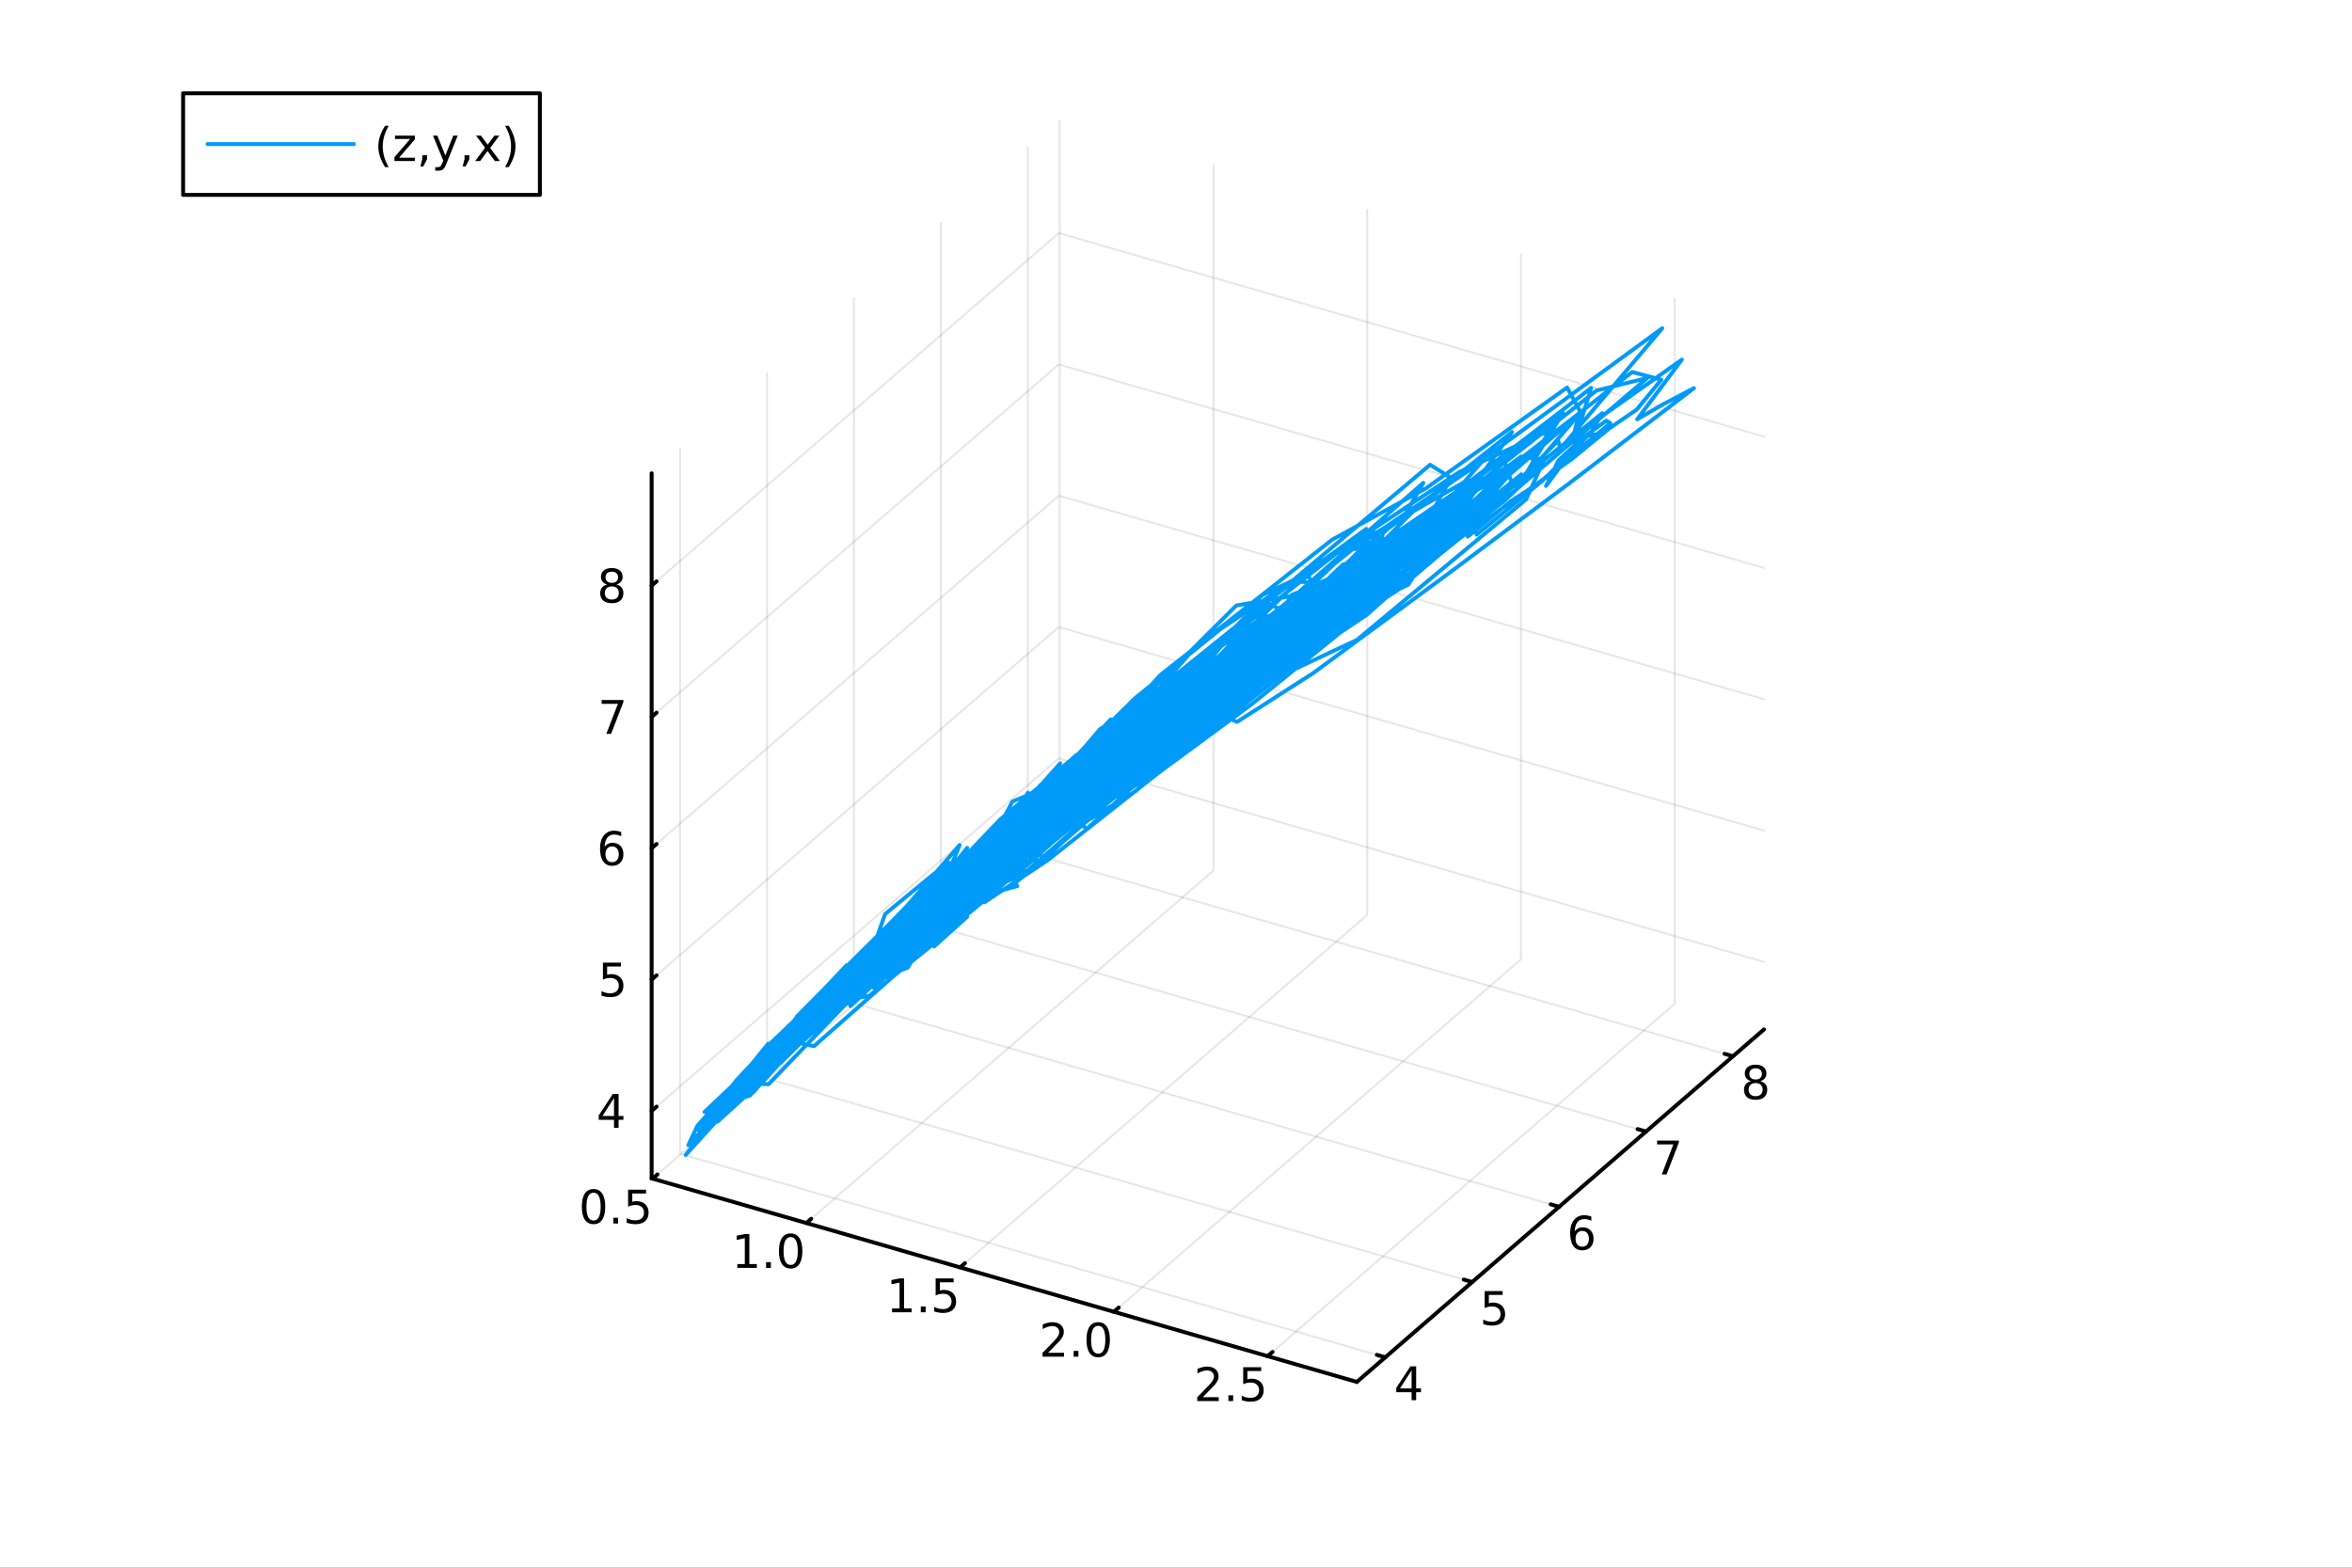 <?xml version="1.0" encoding="utf-8"?>
<svg xmlns="http://www.w3.org/2000/svg" xmlns:xlink="http://www.w3.org/1999/xlink" width="600" height="400" viewBox="0 0 2400 1600">
<rect x="0" y="0" width="2400" height="1600" fill="#333333" stroke="none"/>
<defs>
  <clipPath id="clip960">
    <rect x="0" y="0" width="2400" height="1600"/>
  </clipPath>
</defs>
<path clip-path="url(#clip960)" d="M0 1600 L2400 1600 L2400 0 L0 0  Z" fill="#ffffff" fill-rule="evenodd" fill-opacity="1"/>
<defs>
  <clipPath id="clip961">
    <rect x="480" y="0" width="1681" height="1600"/>
  </clipPath>
</defs>
<defs>
  <clipPath id="clip962">
    <rect x="112" y="47" width="2242" height="1440"/>
  </clipPath>
</defs>
<path clip-path="url(#clip962)" d="M-868.508 2801.09 L-868.508 2493.82 L-506.142 2340.19 L121.493 2428.89 L121.493 2736.16 L-240.872 2889.79 L-868.508 2801.09  Z" fill="#ffffff" fill-rule="evenodd" fill-opacity="1"/>
<polyline clip-path="url(#clip962)" style="stroke:#000000; stroke-linecap:round; stroke-linejoin:round; stroke-width:2; stroke-opacity:0.1; fill:none" points="665.857,1202.95 1081.32,843.147 1081.32,123.545 "/>
<polyline clip-path="url(#clip962)" style="stroke:#000000; stroke-linecap:round; stroke-linejoin:round; stroke-width:2; stroke-opacity:0.1; fill:none" points="822.766,1248.24 1238.23,888.443 1238.23,168.841 "/>
<polyline clip-path="url(#clip962)" style="stroke:#000000; stroke-linecap:round; stroke-linejoin:round; stroke-width:2; stroke-opacity:0.1; fill:none" points="979.675,1293.54 1395.14,933.739 1395.14,214.137 "/>
<polyline clip-path="url(#clip962)" style="stroke:#000000; stroke-linecap:round; stroke-linejoin:round; stroke-width:2; stroke-opacity:0.1; fill:none" points="1136.58,1338.84 1552.05,979.034 1552.05,259.432 "/>
<polyline clip-path="url(#clip962)" style="stroke:#000000; stroke-linecap:round; stroke-linejoin:round; stroke-width:2; stroke-opacity:0.1; fill:none" points="1293.49,1384.13 1708.96,1024.33 1708.96,304.728 "/>
<polyline clip-path="url(#clip962)" style="stroke:#000000; stroke-linecap:round; stroke-linejoin:round; stroke-width:2; stroke-opacity:0.1; fill:none" points="1413.56,1385.28 693.955,1177.55 693.955,457.948 "/>
<polyline clip-path="url(#clip962)" style="stroke:#000000; stroke-linecap:round; stroke-linejoin:round; stroke-width:2; stroke-opacity:0.1; fill:none" points="1502.26,1308.46 782.655,1100.73 782.655,381.131 "/>
<polyline clip-path="url(#clip962)" style="stroke:#000000; stroke-linecap:round; stroke-linejoin:round; stroke-width:2; stroke-opacity:0.1; fill:none" points="1590.96,1231.65 871.356,1023.92 871.356,304.314 "/>
<polyline clip-path="url(#clip962)" style="stroke:#000000; stroke-linecap:round; stroke-linejoin:round; stroke-width:2; stroke-opacity:0.1; fill:none" points="1679.66,1154.83 960.056,947.099 960.056,227.497 "/>
<polyline clip-path="url(#clip962)" style="stroke:#000000; stroke-linecap:round; stroke-linejoin:round; stroke-width:2; stroke-opacity:0.1; fill:none" points="1768.36,1078.01 1048.76,870.282 1048.76,150.68 "/>
<polyline clip-path="url(#clip962)" style="stroke:#000000; stroke-linecap:round; stroke-linejoin:round; stroke-width:2; stroke-opacity:0.1; fill:none" points="664.934,1133.78 1080.4,773.977 1800,981.708 "/>
<polyline clip-path="url(#clip962)" style="stroke:#000000; stroke-linecap:round; stroke-linejoin:round; stroke-width:2; stroke-opacity:0.1; fill:none" points="664.934,999.751 1080.4,639.95 1800,847.681 "/>
<polyline clip-path="url(#clip962)" style="stroke:#000000; stroke-linecap:round; stroke-linejoin:round; stroke-width:2; stroke-opacity:0.1; fill:none" points="664.934,865.724 1080.4,505.923 1800,713.654 "/>
<polyline clip-path="url(#clip962)" style="stroke:#000000; stroke-linecap:round; stroke-linejoin:round; stroke-width:2; stroke-opacity:0.1; fill:none" points="664.934,731.697 1080.4,371.896 1800,579.627 "/>
<polyline clip-path="url(#clip962)" style="stroke:#000000; stroke-linecap:round; stroke-linejoin:round; stroke-width:2; stroke-opacity:0.1; fill:none" points="664.934,597.67 1080.4,237.869 1800,445.6 "/>
<polyline clip-path="url(#clip960)" style="stroke:#000000; stroke-linecap:round; stroke-linejoin:round; stroke-width:4; stroke-opacity:1; fill:none" points="664.934,1202.68 1384.54,1410.41 "/>
<polyline clip-path="url(#clip960)" style="stroke:#000000; stroke-linecap:round; stroke-linejoin:round; stroke-width:4; stroke-opacity:1; fill:none" points="665.857,1202.95 670.843,1198.63 "/>
<polyline clip-path="url(#clip960)" style="stroke:#000000; stroke-linecap:round; stroke-linejoin:round; stroke-width:4; stroke-opacity:1; fill:none" points="822.766,1248.24 827.752,1243.93 "/>
<polyline clip-path="url(#clip960)" style="stroke:#000000; stroke-linecap:round; stroke-linejoin:round; stroke-width:4; stroke-opacity:1; fill:none" points="979.675,1293.54 984.66,1289.22 "/>
<polyline clip-path="url(#clip960)" style="stroke:#000000; stroke-linecap:round; stroke-linejoin:round; stroke-width:4; stroke-opacity:1; fill:none" points="1136.58,1338.84 1141.57,1334.52 "/>
<polyline clip-path="url(#clip960)" style="stroke:#000000; stroke-linecap:round; stroke-linejoin:round; stroke-width:4; stroke-opacity:1; fill:none" points="1293.49,1384.13 1298.48,1379.81 "/>
<path clip-path="url(#clip960)" d="M605.647 1217.26 Q602.036 1217.26 600.207 1220.83 Q598.401 1224.37 598.401 1231.5 Q598.401 1238.61 600.207 1242.17 Q602.036 1245.71 605.647 1245.71 Q609.281 1245.71 611.086 1242.17 Q612.915 1238.61 612.915 1231.5 Q612.915 1224.37 611.086 1220.83 Q609.281 1217.26 605.647 1217.26 M605.647 1213.56 Q611.457 1213.56 614.512 1218.17 Q617.591 1222.75 617.591 1231.5 Q617.591 1240.23 614.512 1244.83 Q611.457 1249.42 605.647 1249.42 Q599.837 1249.42 596.758 1244.83 Q593.702 1240.23 593.702 1231.5 Q593.702 1222.75 596.758 1218.17 Q599.837 1213.56 605.647 1213.56 Z" fill="#000000" fill-rule="nonzero" fill-opacity="1" /><path clip-path="url(#clip960)" d="M625.809 1242.87 L630.693 1242.87 L630.693 1248.74 L625.809 1248.74 L625.809 1242.87 Z" fill="#000000" fill-rule="nonzero" fill-opacity="1" /><path clip-path="url(#clip960)" d="M640.924 1214.18 L659.281 1214.18 L659.281 1218.12 L645.207 1218.12 L645.207 1226.59 Q646.225 1226.24 647.244 1226.08 Q648.262 1225.9 649.281 1225.9 Q655.068 1225.9 658.447 1229.07 Q661.827 1232.24 661.827 1237.66 Q661.827 1243.24 658.355 1246.34 Q654.883 1249.42 648.563 1249.42 Q646.387 1249.42 644.119 1249.05 Q641.873 1248.68 639.466 1247.93 L639.466 1243.24 Q641.549 1244.37 643.771 1244.93 Q645.994 1245.48 648.471 1245.48 Q652.475 1245.48 654.813 1243.37 Q657.151 1241.27 657.151 1237.66 Q657.151 1234.05 654.813 1231.94 Q652.475 1229.83 648.471 1229.83 Q646.596 1229.83 644.721 1230.25 Q642.869 1230.67 640.924 1231.55 L640.924 1214.18 Z" fill="#000000" fill-rule="nonzero" fill-opacity="1" /><path clip-path="url(#clip960)" d="M752.37 1290.11 L760.009 1290.11 L760.009 1263.74 L751.699 1265.41 L751.699 1261.15 L759.963 1259.48 L764.639 1259.48 L764.639 1290.11 L772.278 1290.11 L772.278 1294.04 L752.37 1294.04 L752.37 1290.11 Z" fill="#000000" fill-rule="nonzero" fill-opacity="1" /><path clip-path="url(#clip960)" d="M781.722 1288.16 L786.606 1288.16 L786.606 1294.04 L781.722 1294.04 L781.722 1288.16 Z" fill="#000000" fill-rule="nonzero" fill-opacity="1" /><path clip-path="url(#clip960)" d="M806.791 1262.56 Q803.18 1262.56 801.352 1266.12 Q799.546 1269.67 799.546 1276.8 Q799.546 1283.9 801.352 1287.47 Q803.18 1291.01 806.791 1291.01 Q810.426 1291.01 812.231 1287.47 Q814.06 1283.9 814.06 1276.8 Q814.06 1269.67 812.231 1266.12 Q810.426 1262.56 806.791 1262.56 M806.791 1258.86 Q812.602 1258.86 815.657 1263.46 Q818.736 1268.05 818.736 1276.8 Q818.736 1285.52 815.657 1290.13 Q812.602 1294.71 806.791 1294.71 Q800.981 1294.71 797.903 1290.13 Q794.847 1285.52 794.847 1276.8 Q794.847 1268.05 797.903 1263.46 Q800.981 1258.86 806.791 1258.86 Z" fill="#000000" fill-rule="nonzero" fill-opacity="1" /><path clip-path="url(#clip960)" d="M910.275 1335.4 L917.914 1335.4 L917.914 1309.04 L909.603 1310.7 L909.603 1306.44 L917.867 1304.78 L922.543 1304.78 L922.543 1335.4 L930.182 1335.4 L930.182 1339.34 L910.275 1339.34 L910.275 1335.4 Z" fill="#000000" fill-rule="nonzero" fill-opacity="1" /><path clip-path="url(#clip960)" d="M939.626 1333.46 L944.511 1333.46 L944.511 1339.34 L939.626 1339.34 L939.626 1333.46 Z" fill="#000000" fill-rule="nonzero" fill-opacity="1" /><path clip-path="url(#clip960)" d="M954.742 1304.78 L973.098 1304.78 L973.098 1308.71 L959.024 1308.71 L959.024 1317.18 Q960.043 1316.84 961.062 1316.67 Q962.08 1316.49 963.099 1316.49 Q968.886 1316.49 972.265 1319.66 Q975.645 1322.83 975.645 1328.25 Q975.645 1333.83 972.173 1336.93 Q968.7 1340.01 962.381 1340.01 Q960.205 1340.01 957.937 1339.64 Q955.691 1339.27 953.284 1338.53 L953.284 1333.83 Q955.367 1334.96 957.589 1335.52 Q959.812 1336.07 962.288 1336.07 Q966.293 1336.07 968.631 1333.97 Q970.969 1331.86 970.969 1328.25 Q970.969 1324.64 968.631 1322.53 Q966.293 1320.42 962.288 1320.42 Q960.413 1320.42 958.538 1320.84 Q956.687 1321.26 954.742 1322.14 L954.742 1304.78 Z" fill="#000000" fill-rule="nonzero" fill-opacity="1" /><path clip-path="url(#clip960)" d="M1069.41 1380.7 L1085.73 1380.7 L1085.73 1384.63 L1063.78 1384.63 L1063.78 1380.7 Q1066.44 1377.94 1071.03 1373.31 Q1075.63 1368.66 1076.81 1367.32 Q1079.06 1364.79 1079.94 1363.06 Q1080.84 1361.3 1080.84 1359.61 Q1080.84 1356.85 1078.9 1355.12 Q1076.98 1353.38 1073.87 1353.38 Q1071.67 1353.38 1069.22 1354.15 Q1066.79 1354.91 1064.01 1356.46 L1064.01 1351.74 Q1066.84 1350.6 1069.29 1350.03 Q1071.74 1349.45 1073.78 1349.45 Q1079.15 1349.45 1082.35 1352.13 Q1085.54 1354.82 1085.54 1359.31 Q1085.54 1361.44 1084.73 1363.36 Q1083.94 1365.26 1081.84 1367.85 Q1081.26 1368.52 1078.16 1371.74 Q1075.05 1374.93 1069.41 1380.7 Z" fill="#000000" fill-rule="nonzero" fill-opacity="1" /><path clip-path="url(#clip960)" d="M1095.54 1378.75 L1100.42 1378.75 L1100.42 1384.63 L1095.54 1384.63 L1095.54 1378.75 Z" fill="#000000" fill-rule="nonzero" fill-opacity="1" /><path clip-path="url(#clip960)" d="M1120.61 1353.15 Q1117 1353.15 1115.17 1356.72 Q1113.36 1360.26 1113.36 1367.39 Q1113.36 1374.49 1115.17 1378.06 Q1117 1381.6 1120.61 1381.6 Q1124.24 1381.6 1126.05 1378.06 Q1127.88 1374.49 1127.88 1367.39 Q1127.88 1360.26 1126.05 1356.72 Q1124.24 1353.15 1120.61 1353.15 M1120.61 1349.45 Q1126.42 1349.45 1129.47 1354.05 Q1132.55 1358.64 1132.55 1367.39 Q1132.55 1376.11 1129.47 1380.72 Q1126.42 1385.3 1120.61 1385.3 Q1114.8 1385.3 1111.72 1380.72 Q1108.66 1376.11 1108.66 1367.39 Q1108.66 1358.64 1111.72 1354.05 Q1114.8 1349.45 1120.61 1349.45 Z" fill="#000000" fill-rule="nonzero" fill-opacity="1" /><path clip-path="url(#clip960)" d="M1227.31 1425.99 L1243.63 1425.99 L1243.63 1429.93 L1221.69 1429.93 L1221.69 1425.99 Q1224.35 1423.24 1228.93 1418.61 Q1233.54 1413.96 1234.72 1412.61 Q1236.96 1410.09 1237.84 1408.35 Q1238.75 1406.59 1238.75 1404.9 Q1238.75 1402.15 1236.8 1400.41 Q1234.88 1398.68 1231.78 1398.68 Q1229.58 1398.68 1227.12 1399.44 Q1224.69 1400.21 1221.92 1401.76 L1221.92 1397.03 Q1224.74 1395.9 1227.19 1395.32 Q1229.65 1394.74 1231.69 1394.74 Q1237.06 1394.74 1240.25 1397.43 Q1243.44 1400.11 1243.44 1404.6 Q1243.44 1406.73 1242.63 1408.65 Q1241.85 1410.55 1239.74 1413.15 Q1239.16 1413.82 1236.06 1417.03 Q1232.96 1420.23 1227.31 1425.99 Z" fill="#000000" fill-rule="nonzero" fill-opacity="1" /><path clip-path="url(#clip960)" d="M1253.44 1424.05 L1258.33 1424.05 L1258.33 1429.93 L1253.44 1429.93 L1253.44 1424.05 Z" fill="#000000" fill-rule="nonzero" fill-opacity="1" /><path clip-path="url(#clip960)" d="M1268.56 1395.37 L1286.92 1395.37 L1286.92 1399.3 L1272.84 1399.3 L1272.84 1407.77 Q1273.86 1407.43 1274.88 1407.27 Q1275.9 1407.08 1276.92 1407.08 Q1282.7 1407.08 1286.08 1410.25 Q1289.46 1413.42 1289.46 1418.84 Q1289.46 1424.42 1285.99 1427.52 Q1282.52 1430.6 1276.2 1430.6 Q1274.02 1430.6 1271.75 1430.23 Q1269.51 1429.86 1267.1 1429.12 L1267.1 1424.42 Q1269.18 1425.55 1271.41 1426.11 Q1273.63 1426.66 1276.11 1426.66 Q1280.11 1426.66 1282.45 1424.56 Q1284.79 1422.45 1284.79 1418.84 Q1284.79 1415.23 1282.45 1413.12 Q1280.11 1411.02 1276.11 1411.02 Q1274.23 1411.02 1272.36 1411.43 Q1270.5 1411.85 1268.56 1412.73 L1268.56 1395.37 Z" fill="#000000" fill-rule="nonzero" fill-opacity="1" /><polyline clip-path="url(#clip960)" style="stroke:#000000; stroke-linecap:round; stroke-linejoin:round; stroke-width:4; stroke-opacity:1; fill:none" points="1384.54,1410.41 1800,1050.61 "/>
<polyline clip-path="url(#clip960)" style="stroke:#000000; stroke-linecap:round; stroke-linejoin:round; stroke-width:4; stroke-opacity:1; fill:none" points="1413.56,1385.28 1404.92,1382.79 "/>
<polyline clip-path="url(#clip960)" style="stroke:#000000; stroke-linecap:round; stroke-linejoin:round; stroke-width:4; stroke-opacity:1; fill:none" points="1502.26,1308.46 1493.62,1305.97 "/>
<polyline clip-path="url(#clip960)" style="stroke:#000000; stroke-linecap:round; stroke-linejoin:round; stroke-width:4; stroke-opacity:1; fill:none" points="1590.96,1231.65 1582.32,1229.15 "/>
<polyline clip-path="url(#clip960)" style="stroke:#000000; stroke-linecap:round; stroke-linejoin:round; stroke-width:4; stroke-opacity:1; fill:none" points="1679.66,1154.83 1671.02,1152.34 "/>
<polyline clip-path="url(#clip960)" style="stroke:#000000; stroke-linecap:round; stroke-linejoin:round; stroke-width:4; stroke-opacity:1; fill:none" points="1768.36,1078.01 1759.72,1075.52 "/>
<path clip-path="url(#clip960)" d="M1440.4 1398.59 L1428.59 1417.04 L1440.4 1417.04 L1440.4 1398.59 M1439.17 1394.52 L1445.05 1394.52 L1445.05 1417.04 L1449.98 1417.04 L1449.98 1420.93 L1445.05 1420.93 L1445.05 1429.08 L1440.4 1429.08 L1440.4 1420.93 L1424.8 1420.93 L1424.8 1416.41 L1439.17 1394.52 Z" fill="#000000" fill-rule="nonzero" fill-opacity="1" /><path clip-path="url(#clip960)" d="M1514.96 1317.7 L1533.31 1317.7 L1533.31 1321.63 L1519.24 1321.63 L1519.24 1330.11 Q1520.26 1329.76 1521.28 1329.6 Q1522.3 1329.41 1523.31 1329.41 Q1529.1 1329.41 1532.48 1332.58 Q1535.86 1335.75 1535.86 1341.17 Q1535.86 1346.75 1532.39 1349.85 Q1528.92 1352.93 1522.6 1352.93 Q1520.42 1352.93 1518.15 1352.56 Q1515.91 1352.19 1513.5 1351.45 L1513.5 1346.75 Q1515.58 1347.88 1517.8 1348.44 Q1520.03 1349 1522.5 1349 Q1526.51 1349 1528.85 1346.89 Q1531.18 1344.78 1531.18 1341.17 Q1531.18 1337.56 1528.85 1335.45 Q1526.51 1333.35 1522.5 1333.35 Q1520.63 1333.35 1518.75 1333.76 Q1516.9 1334.18 1514.96 1335.06 L1514.96 1317.7 Z" fill="#000000" fill-rule="nonzero" fill-opacity="1" /><path clip-path="url(#clip960)" d="M1614.54 1256.3 Q1611.39 1256.3 1609.54 1258.45 Q1607.71 1260.6 1607.71 1264.35 Q1607.71 1268.08 1609.54 1270.26 Q1611.39 1272.41 1614.54 1272.41 Q1617.69 1272.41 1619.51 1270.26 Q1621.37 1268.08 1621.37 1264.35 Q1621.37 1260.6 1619.51 1258.45 Q1617.69 1256.3 1614.54 1256.3 M1623.82 1241.65 L1623.82 1245.91 Q1622.06 1245.07 1620.25 1244.63 Q1618.47 1244.19 1616.71 1244.19 Q1612.08 1244.19 1609.63 1247.32 Q1607.2 1250.44 1606.85 1256.76 Q1608.22 1254.75 1610.28 1253.68 Q1612.34 1252.6 1614.82 1252.6 Q1620.02 1252.6 1623.03 1255.77 Q1626.07 1258.91 1626.07 1264.35 Q1626.07 1269.68 1622.92 1272.9 Q1619.77 1276.11 1614.54 1276.11 Q1608.54 1276.11 1605.37 1271.53 Q1602.2 1266.92 1602.2 1258.2 Q1602.2 1250 1606.09 1245.14 Q1609.98 1240.26 1616.53 1240.26 Q1618.29 1240.26 1620.07 1240.6 Q1621.88 1240.95 1623.82 1241.65 Z" fill="#000000" fill-rule="nonzero" fill-opacity="1" /><path clip-path="url(#clip960)" d="M1690.9 1164.07 L1713.12 1164.07 L1713.12 1166.06 L1700.58 1198.63 L1695.69 1198.63 L1707.5 1168 L1690.9 1168 L1690.9 1164.07 Z" fill="#000000" fill-rule="nonzero" fill-opacity="1" /><path clip-path="url(#clip960)" d="M1791.45 1105.4 Q1788.12 1105.4 1786.2 1107.18 Q1784.3 1108.96 1784.3 1112.09 Q1784.3 1115.21 1786.2 1116.99 Q1788.12 1118.78 1791.45 1118.78 Q1794.79 1118.78 1796.71 1116.99 Q1798.63 1115.19 1798.63 1112.09 Q1798.63 1108.96 1796.71 1107.18 Q1794.81 1105.4 1791.45 1105.4 M1786.78 1103.41 Q1783.77 1102.67 1782.08 1100.6 Q1780.41 1098.54 1780.41 1095.58 Q1780.41 1091.44 1783.35 1089.03 Q1786.31 1086.62 1791.45 1086.62 Q1796.61 1086.62 1799.55 1089.03 Q1802.49 1091.44 1802.49 1095.58 Q1802.49 1098.54 1800.8 1100.6 Q1799.14 1102.67 1796.15 1103.41 Q1799.53 1104.19 1801.41 1106.48 Q1803.3 1108.78 1803.3 1112.09 Q1803.3 1117.11 1800.23 1119.79 Q1797.17 1122.48 1791.45 1122.48 Q1785.73 1122.48 1782.66 1119.79 Q1779.6 1117.11 1779.6 1112.09 Q1779.6 1108.78 1781.5 1106.48 Q1783.4 1104.19 1786.78 1103.41 M1785.06 1096.02 Q1785.06 1098.71 1786.73 1100.21 Q1788.42 1101.72 1791.45 1101.72 Q1794.46 1101.72 1796.15 1100.21 Q1797.86 1098.71 1797.86 1096.02 Q1797.86 1093.34 1796.15 1091.83 Q1794.46 1090.33 1791.45 1090.33 Q1788.42 1090.33 1786.73 1091.83 Q1785.06 1093.34 1785.06 1096.02 Z" fill="#000000" fill-rule="nonzero" fill-opacity="1" /><polyline clip-path="url(#clip960)" style="stroke:#000000; stroke-linecap:round; stroke-linejoin:round; stroke-width:4; stroke-opacity:1; fill:none" points="664.934,1202.68 664.934,483.08 "/>
<polyline clip-path="url(#clip960)" style="stroke:#000000; stroke-linecap:round; stroke-linejoin:round; stroke-width:4; stroke-opacity:1; fill:none" points="664.934,1133.78 669.92,1129.46 "/>
<polyline clip-path="url(#clip960)" style="stroke:#000000; stroke-linecap:round; stroke-linejoin:round; stroke-width:4; stroke-opacity:1; fill:none" points="664.934,999.751 669.92,995.433 "/>
<polyline clip-path="url(#clip960)" style="stroke:#000000; stroke-linecap:round; stroke-linejoin:round; stroke-width:4; stroke-opacity:1; fill:none" points="664.934,865.724 669.92,861.406 "/>
<polyline clip-path="url(#clip960)" style="stroke:#000000; stroke-linecap:round; stroke-linejoin:round; stroke-width:4; stroke-opacity:1; fill:none" points="664.934,731.697 669.92,727.379 "/>
<polyline clip-path="url(#clip960)" style="stroke:#000000; stroke-linecap:round; stroke-linejoin:round; stroke-width:4; stroke-opacity:1; fill:none" points="664.934,597.67 669.92,593.352 "/>
<path clip-path="url(#clip960)" d="M626.551 1120.57 L614.746 1139.02 L626.551 1139.02 L626.551 1120.57 M625.324 1116.5 L631.204 1116.5 L631.204 1139.02 L636.134 1139.02 L636.134 1142.91 L631.204 1142.91 L631.204 1151.06 L626.551 1151.06 L626.551 1142.91 L610.949 1142.91 L610.949 1138.4 L625.324 1116.5 Z" fill="#000000" fill-rule="nonzero" fill-opacity="1" /><path clip-path="url(#clip960)" d="M615.232 982.471 L633.588 982.471 L633.588 986.406 L619.514 986.406 L619.514 994.878 Q620.533 994.531 621.551 994.369 Q622.57 994.184 623.588 994.184 Q629.375 994.184 632.755 997.355 Q636.134 1000.53 636.134 1005.94 Q636.134 1011.52 632.662 1014.62 Q629.19 1017.7 622.871 1017.7 Q620.695 1017.7 618.426 1017.33 Q616.181 1016.96 613.773 1016.22 L613.773 1011.52 Q615.857 1012.66 618.079 1013.21 Q620.301 1013.77 622.778 1013.77 Q626.783 1013.77 629.121 1011.66 Q631.459 1009.55 631.459 1005.94 Q631.459 1002.33 629.121 1000.23 Q626.783 998.119 622.778 998.119 Q620.903 998.119 619.028 998.536 Q617.176 998.952 615.232 999.832 L615.232 982.471 Z" fill="#000000" fill-rule="nonzero" fill-opacity="1" /><path clip-path="url(#clip960)" d="M624.607 863.861 Q621.459 863.861 619.607 866.013 Q617.778 868.166 617.778 871.916 Q617.778 875.643 619.607 877.819 Q621.459 879.972 624.607 879.972 Q627.755 879.972 629.584 877.819 Q631.435 875.643 631.435 871.916 Q631.435 868.166 629.584 866.013 Q627.755 863.861 624.607 863.861 M633.889 849.208 L633.889 853.467 Q632.13 852.634 630.324 852.194 Q628.542 851.754 626.783 851.754 Q622.153 851.754 619.699 854.879 Q617.269 858.004 616.922 864.324 Q618.287 862.31 620.347 861.245 Q622.408 860.157 624.884 860.157 Q630.093 860.157 633.102 863.328 Q636.134 866.476 636.134 871.916 Q636.134 877.24 632.986 880.458 Q629.838 883.675 624.607 883.675 Q618.611 883.675 615.44 879.092 Q612.269 874.486 612.269 865.759 Q612.269 857.564 616.158 852.703 Q620.047 847.819 626.597 847.819 Q628.357 847.819 630.139 848.166 Q631.945 848.513 633.889 849.208 Z" fill="#000000" fill-rule="nonzero" fill-opacity="1" /><path clip-path="url(#clip960)" d="M613.912 714.417 L636.134 714.417 L636.134 716.408 L623.588 748.977 L618.704 748.977 L630.509 718.352 L613.912 718.352 L613.912 714.417 Z" fill="#000000" fill-rule="nonzero" fill-opacity="1" /><path clip-path="url(#clip960)" d="M624.283 598.538 Q620.949 598.538 619.028 600.32 Q617.13 602.103 617.13 605.228 Q617.13 608.353 619.028 610.135 Q620.949 611.918 624.283 611.918 Q627.616 611.918 629.537 610.135 Q631.459 608.33 631.459 605.228 Q631.459 602.103 629.537 600.32 Q627.639 598.538 624.283 598.538 M619.607 596.547 Q616.597 595.806 614.908 593.746 Q613.241 591.686 613.241 588.723 Q613.241 584.58 616.181 582.172 Q619.144 579.765 624.283 579.765 Q629.445 579.765 632.384 582.172 Q635.324 584.58 635.324 588.723 Q635.324 591.686 633.634 593.746 Q631.968 595.806 628.982 596.547 Q632.361 597.334 634.236 599.626 Q636.134 601.918 636.134 605.228 Q636.134 610.251 633.056 612.936 Q630 615.621 624.283 615.621 Q618.565 615.621 615.486 612.936 Q612.431 610.251 612.431 605.228 Q612.431 601.918 614.329 599.626 Q616.227 597.334 619.607 596.547 M617.894 589.163 Q617.894 591.848 619.56 593.353 Q621.25 594.857 624.283 594.857 Q627.292 594.857 628.982 593.353 Q630.695 591.848 630.695 589.163 Q630.695 586.478 628.982 584.973 Q627.292 583.469 624.283 583.469 Q621.25 583.469 619.56 584.973 Q617.894 586.478 617.894 589.163 Z" fill="#000000" fill-rule="nonzero" fill-opacity="1" /><polyline clip-path="url(#clip962)" style="stroke:#009af9; stroke-linecap:round; stroke-linejoin:round; stroke-width:4; stroke-opacity:1; fill:none" points="940.487,943.364 940.996,942.372 940.335,942.979 940.558,942.461 937.889,945.563 942.045,939.996 943.506,937.817 943.305,937.8 944.441,935.971 951.648,926.497 943.373,936.756 949.122,929.049 934.734,946.767 947.386,930.159 968.428,903.145 969.712,902.318 953.786,922.943 978.655,891.526 968.731,905.158 967.166,907.574 983.126,888.326 970.893,905.446 968.525,909.622 960.668,920.141 989.441,884.294 967.608,911.16 964.654,917.11 938.997,946.484 945.866,934.877 972.17,900.128 1017.75,849.418 1072.07,795.154 1138.82,737.578 1184.59,711.73 1141.28,773.21 1191.36,726.103 1173.97,750.19 1143.35,777.486 1153.84,764.562 1164.53,762.075 1231.27,702.105 1147.99,779.993 1102.82,817.256 1047.04,868.391 1037.82,857.704 1050.03,839.499 1033.91,871.18 1014.1,869.424 1105.37,776.385 1124.16,769.564 989.666,909.218 990.698,895.187 951.99,929.307 909.173,970.947 891.638,982.715 945.409,929.371 860.351,1011.79 875.519,996.807 830.596,1023.28 886.679,974.027 855.457,1002.37 977.097,884.353 1057.98,814.489 1022,867.142 985.011,893.726 924.871,967.98 854.07,1027.02 875.068,994.413 888.786,981.05 909.06,960.946 909.737,969.045 969.636,911.714 957.946,913.88 932.088,940.579 945.963,940.474 965.841,926.846 875.037,999.368 873.174,1001.47 843.771,1028.86 848.467,1034.02 781.182,1089.82 760.715,1118.99 839.348,1017.62 926.339,929.759 879.995,979.978 895.428,978.319 912.808,964.854 835.046,1037.43 858.699,1006.85 803.277,1065.31 867.77,1006.53 765.237,1118.14 746.257,1123.42 766.107,1100.85 784.579,1069.55 863.902,985.114 837.923,1029.4 788.159,1087.41 856.912,994.223 867.611,1006.05 839.39,1031.87 933.747,936.72 927.038,950.182 867.562,1005 870.066,994.329 974.417,894.221 923.976,952.661 986.134,890.534 1015.16,861.321 1085.29,804.335 1190.15,713.503 1221.91,714.071 1247.93,689.054 1172.28,763.197 1078.66,820.034 1061.16,839.733 991.385,903.854 1006.88,876.993 1017.56,865.091 1047.68,831.889 1131.43,750.674 1088.18,815.971 1269.07,631.248 1394.1,539.804 1396.27,562.241 1458.25,530.686 1559.33,466.389 1428.4,586.137 1409.01,601.434 1417.66,568.096 1366.31,613.033 1265.06,696.506 1271.32,666.644 1347.31,598.038 1360.59,599.401 1341.12,624.403 1237.73,721.718 1199.2,734.376 1225.94,700.847 1123.6,798.377 1213.82,712.401 1287.11,645.774 1213.71,726.737 1279.46,663.165 1230.68,715.704 1233.93,697.567 1292.55,649.393 1318.3,607.035 1392.15,578.411 1153.96,790.613 1012.8,911.987 925.126,984.454 830.603,1067.75 815.291,1064.33 828.164,1040.41 793.337,1071.94 780.498,1092.26 742.775,1131.56 757.118,1109.4 780.542,1074.14 837.751,1015.25 897.515,970.308 852.206,1026.44 859.457,1011.36 886.726,972.716 873.863,982.545 863.983,1002.62 835.675,1034.86 871.238,985.28 959.836,901.738 1089.62,779.848 1125.37,772.389 1136.28,770.876 1155.91,769.545 1099.8,813.938 1074.38,836.034 1062.41,853.178 960.851,939.214 867.734,1026.87 907.62,963.451 857.953,1017.35 882.186,992.623 892.326,977.147 941.64,924.434 910.587,970.211 899.287,983.049 818.943,1051.35 842.023,1025.65 819.041,1038.94 847.959,1007.88 887.405,976.13 964.287,903.018 1134.59,751.768 1099.12,803.197 1084.4,825.059 1030.61,890.462 1084.68,828.366 1199.03,721.427 1178.88,743.487 1005.1,884.106 1009.48,869.96 979.726,896.082 972.91,900.402 977.904,891.488 958.267,913.357 889.921,984.095 887.32,976.221 911.509,955.937 911.14,960.155 986.981,865.297 978.66,891.425 909.855,963.566 931.893,950.44 955.43,914.444 883.34,978.716 904.095,971.213 963.721,920.028 967.422,899.933 1018.47,870.821 1082.07,815.7 1054.15,838.494 1016.15,870.593 1033.96,846.666 1017.17,852.263 953.368,891.558 903.185,932.878 892.714,962.498 955.893,903.081 895.62,959.016 925.579,930.614 1028.06,836.023 996.843,869.168 911.377,946.755 914.193,952.448 904.204,953.084 957.367,922.34 1020.98,864.087 1143.66,759.743 1128.98,783.914 1096.94,796.886 976.377,901.398 1181.96,713.419 1125.86,781.535 985.186,914.175 1028.94,842.797 1156.09,747.084 1176.12,730.428 1166.95,743.488 1185.8,723.529 1121.2,814.817 1086.64,826.831 1057.53,848.572 1072.01,833.406 1173.01,724.516 1132.76,781.745 1166.85,755.301 1207.15,717.361 1254.63,682.064 1227.75,706.487 1047.22,871.357 1138.74,768.338 1112.66,804.509 1089.26,811.651 1165.94,737.973 1208.32,705.31 1324.44,593.588 1365.18,596.537 1300.26,664.915 1219.94,732.14 1237.88,706.268 1263.85,692.956 1300.72,654.968 1275.82,676.398 1135.32,794.205 1210.94,714.569 1248.86,680.343 1365.88,594.245 1378.04,587.567 1226.57,731.934 1171.56,767.46 1167.15,764.018 1187.37,738.096 1200.91,732.834 1254.7,705.88 1318.32,630.793 1274.8,681.459 1197.32,742.883 1160.43,760.349 1097.71,818.622 1034.25,865.577 1130.13,761.102 1187.17,733.668 1210.78,709.035 1172.28,750.713 1161.23,764.12 1152.09,765.075 1120.17,802.809 1132.28,774.547 1136.4,775.034 1126.56,792.62 1169.27,740.009 1403.87,537.015 1350.5,615.235 1399.97,577.814 1365.11,618.183 1315.48,651.147 1207.31,738.063 1269.17,662.201 1300.38,645.219 1284.81,660.629 1228,718.092 1193.54,749.449 1207.3,730.386 1102.1,823.04 1109.29,789.072 1186.89,714.815 1215.8,718.315 1118.59,803.913 1189.96,726.527 1264.96,684.188 1290.88,665.049 1259.65,694.15 1226.11,731.647 1178.27,758.732 1194.82,730.782 1247.68,677.774 1204.98,721.196 1124.35,801.694 1053.75,853.269 947.594,951.321 864.449,1023.27 784.229,1106.57 774.285,1106.1 835.199,1017.84 857.947,999.786 877.027,981.459 935.106,932.512 936.322,938.67 944.808,926.194 897.676,992.049 906.319,972.621 1080.29,811.369 1043.18,851.878 1119.94,761.65 1250.71,652.761 1270.26,657.986 1213.03,728.365 1135.08,803.486 1090.86,822.323 1032.74,874.259 1020.89,873.806 1007.55,874.971 1050.86,828.125 1261.53,617.993 1315.67,608.662 1360.41,588.628 1327.16,631.204 1423.31,550.12 1623.59,395.971 1609.17,442.826 1716.2,367.014 1670.59,427.94 1695.9,413.262 1728.55,396.114 1599.82,494.368 1477.7,585.587 1340.06,686.947 1262.38,736.734 1247.51,730.435 1175.79,784.088 1148.02,794.641 1174.85,751.541 1122.54,798.565 1153.59,760.822 1173.11,742.142 1211.85,702.483 1194.75,722.582 1193.46,721.008 1190.53,747.032 1287.11,637.991 1487.25,500.957 1502.22,506.07 1467.46,554.337 1337.49,660.784 1271.38,708.837 1195.71,766.577 1228.07,710.142 1320.42,619.806 1239.58,713.975 1178.57,766.419 1238.58,691.885 1163.72,758.149 1167.56,748.758 1155.58,763.67 1094.72,818.228 980.968,917.381 984.503,895.2 1126.01,748.242 1212.34,683.153 1289.03,629.707 1327,622.681 1329.05,622.521 1250.19,703.487 1276.7,674.614 1194.86,756.192 1059.39,882.755 1017.49,904.013 1119.26,785.051 1065.47,832.47 1126.13,770.872 1164.54,748.14 1220.46,704.872 1259.98,684.566 1195.61,744.569 1152.39,760.215 1109.74,815.905 1122.29,792.127 1231.63,672.053 1230.07,700.259 1205.46,725.898 1324.39,616.863 1331.15,617.645 1328.57,631.205 1349.75,619.295 1418.75,566.202 1445.73,546.916 1412.14,591.226 1401.52,597.726 1352.33,632.101 1414.79,557.783 1330.78,650.781 1346.49,622.117 1438.4,544.817 1454.18,550.857 1410.14,592.999 1304.98,674.27 1271.62,688.729 1249.95,704.007 1354.29,602.672 1172.19,763.082 1167.74,769.877 1220.33,700.985 1237.78,696.295 1279.45,683.911 1254.95,704.413 1207.55,735.009 1188.36,734.445 1202.08,719.684 1159.28,759.231 1253.43,684.054 1102.11,819.499 1206.57,708.077 1170.18,753.751 1249.17,698.514 1258.66,680.66 1301.52,647.192 1356.4,619.159 1195.34,747.317 1069.27,853.462 991.934,909.674 990.854,891.896 935.133,951.949 973.577,902.239 999.281,874.948 983.359,898.416 1050.91,838.599 1067.75,818.528 966.48,892.184 1018.98,844.898 1033.04,818.114 1086.64,795.787 1041.73,855.895 922.841,970.859 927.984,956.159 891.567,988.418 831.726,1046.43 888.747,971.83 967.797,880.17 961.635,904.054 947.325,928.736 994.207,884.549 1075.48,812.185 1131.17,771.101 1103.88,809.11 1135.09,782.952 1123.49,782.897 1168.48,737.237 1135.34,777.956 1054.71,831.189 953.707,931.59 966.25,909.159 974.56,898.516 992.575,901.964 953.144,966.003 986.861,935.668 886.761,1016.45 866.697,1019.7 906.857,964.315 950.233,920.393 988.275,885.791 945.975,938.621 971.272,902.008 957.118,916.302 1023.16,850.245 1006.03,883.037 1045.74,838.462 1057.9,842.553 1009.41,874.748 957.986,904.92 1035.13,846.679 1021.83,870.387 926.861,955.973 958.571,918.377 893.224,983.22 836.259,1048.09 764.023,1109.33 719.573,1148.99 751.27,1107.44 795.196,1062.89 814.675,1042.52 868.242,990.948 903.9,964.164 981.8,895.279 1040.72,840.488 1088.15,819.591 1078.07,830.837 1015.54,883.008 972.308,929.249 951.964,940.406 903.137,977.404 909.931,969.628 1005.52,860.812 978.136,895.871 930.772,943.503 1024.74,858.063 1050.27,847.974 1074.39,809.018 1018.66,875.559 1128.24,769.348 1154.2,760.149 1226.71,699.474 1423.79,549.5 1452.28,537.245 1629.12,398.576 1681.09,385.72 1426.65,601.94 1373.82,636.358 1223.21,756.111 1180.87,774.638 1064.39,876.909 1056.55,861.112 1058.26,848.027 1113.54,782.629 1048.22,855.702 991.584,897.026 989.715,899.057 1044.64,832.52 983.398,904.48 994.514,884.446 965.313,917.675 1075.08,797.929 1172.53,723.544 1126.18,795.727 1149.72,768.184 1104.29,823.826 1135.34,784.951 1262.78,649.707 1382.18,580.864 1332.64,633.552 1263.9,699.938 1268.96,681.753 1294.26,652.362 1334.49,626.494 1385,589.519 1316.48,651.703 1329.47,638.628 1322.48,631.864 1255.14,698.727 1392.44,577.119 1275.92,690.147 1292.17,667.48 1281.1,666.787 1406.96,597.774 1235.8,738.169 1235.03,706.377 1207.72,719.887 1162.51,774.277 1177.93,757.882 1061.37,855.256 1091.04,819.679 964.994,929.009 981.276,902.06 1108.45,769.292 1077.21,820.129 1072.15,834.476 1081.67,827.37 1072.85,831.919 1153.4,767.228 1203.65,714.349 1268.18,669.551 1260.93,685.052 1274.74,667.752 1245.07,709.492 1207.67,735.354 1206.68,735.812 1177.95,758.422 1150.91,769.837 1126.74,793.94 1075.16,843.393 1008.91,888.624 992.254,901.016 998.26,887.846 960.092,927.002 950.754,932.948 1015.7,880.306 998.509,886.79 910.998,964.392 926.644,956.948 933.55,948.769 969.269,908.807 1012.56,872.053 1036.29,864.424 1017.04,883.534 1179.68,732.125 1452.38,492.751 1389.71,601.131 1359.5,625.856 1435.4,552.934 1552,466.033 1575.58,469.201 1557.22,509.69 1384.57,653.14 1314.43,686.053 1304.63,678.236 1199.82,760.772 1252.39,688.663 1370.82,575.793 1360.14,609.461 1322.31,651.679 1171.76,791.486 1204.98,734.207 1187.11,744.509 1097.09,827.7 1122.13,790.655 1098.72,810.906 1115.04,787.958 1152.15,754.79 1203.03,704.149 1315.03,633.059 1210.97,741.894 1162.94,768.952 1123.85,802.593 1084.97,828.001 1074.4,841.771 1049.2,856.708 1055.03,844.759 1025.44,872.039 1016.89,883.939 942.322,955.211 928.806,955.471 968.957,905.373 935.421,942.846 931.087,945.989 935.951,930.811 991.474,886.965 981.288,912.521 980.996,905.47 998.699,893.924 1043.12,848.664 1055.43,830.751 1099.11,797.112 1093.21,815.267 1000.78,885.335 886.224,993.234 889.595,973.192 963.27,898.732 1024.18,847.48 1106.18,782.631 1225.68,698.193 1210.14,727.659 1140.99,797.478 1168.25,762.057 1154.64,768.539 1047.13,869.085 1031.7,871.751 928.346,954.151 993.638,880.876 950.356,926.143 972.586,916.13 1006.38,878.505 1028.61,836.556 1146.88,745.469 1181.04,727.314 1066.23,831.709 1045.13,857.261 1013.05,880.961 966.364,909.13 884.138,986.714 882.545,972.138 866.053,985.403 948.812,923.045 1013.22,869.368 938.467,954.196 924.539,956.095 974.827,903.269 961.583,936.474 905.353,981.085 1025.35,856.466 1002.44,885.629 1071.47,825.436 1127.59,787.574 1088.69,818.709 975.29,912.049 1025.22,858.416 1057.84,815.489 1091.35,790.454 1045.67,847.687 1029.19,853.88 1122.42,744.279 1199.01,694.047 1363.57,564.913 1489.06,481.786 1581.25,439.393 1565.23,466.279 1562.15,479.34 1493.7,543.686 1466.9,562.593 1514.75,509.761 1390.58,611.389 1292.1,688.886 1324.28,642.69 1333.54,621.79 1160.43,785.161 1137.76,792.56 1113.4,808.06 1087.84,822.682 1037,863.307 976.74,924.79 861.258,1026.66 889.226,980.251 843.434,1022.73 806.495,1064.91 843.434,1012.01 839.394,1020.72 826.54,1039.37 903.224,947.988 875.222,998.681 892.038,974.164 870.74,998.524 905.381,963.913 859.866,1003.81 819.053,1046.94 855.418,1000.94 782.441,1068.32 850.855,1003.56 905.355,948.319 950.585,908.276 958.429,925.905 949.7,930.681 954.076,913.268 1043.57,848.867 1038.56,863.816 1132.71,774.521 1154,762.281 1299.32,635.045 1360.01,596.533 1301.76,663.769 1263.23,696.529 1249.77,711.765 1159.2,807.207 1109.62,837.593 1036.13,901.085 1059.33,847.634 1199.19,699.22 1308.82,626.414 1421.78,554.584 1511.84,487.304 1420.18,585.522 1341.28,648.379 1240.56,729.306 1107.77,837.965 1083.88,835.361 1095.89,813.406 1099.43,807.589 1139.12,767.037 1171.66,746.85 1103.39,810.404 960.06,948.03 919.637,971.773 902.391,984.812 856.453,1025.22 879.222,990.76 919.376,939.915 907.109,964.388 927.755,944.25 879.174,995.476 868.704,1001.69 907.04,952.611 931.254,932.098 853.44,1025.39 872.671,1006.28 835.251,1031.36 876.693,980.817 851.872,1002.86 945.247,912.707 935.828,936.125 1002.05,872.024 1025.06,849.718 1133.45,734.178 1136.42,757.726 1129.06,779.762 1235.48,691.692 1222.25,719.617 1270.91,691.286 1405.23,597.979 1423.69,580.598 1295.12,673.42 1246.77,702.072 1219.35,733.632 1192.78,739.276 1088.27,829.018 963.301,937.577 926.637,968.184 890.219,986.401 949.916,915.501 906.132,961.886 920.669,940.362 975.201,900.957 998.213,875.549 996.862,881.814 1033.71,849.27 1048.93,825.914 998.183,882.878 981.632,910.779 918.146,967.717 914.153,970.997 857.397,1012.91 916.989,947.125 851.319,1018.7 888.2,975.101 980.619,895.295 939.009,939.594 935.273,943.282 932.472,954.256 896.168,989.023 915.709,975.392 818.032,1058.85 789.881,1086.71 808.349,1059.67 901.033,956.544 942.389,930.308 990.577,875.729 1057.08,823.855 1124.06,766.604 1091.14,817.486 1113.03,801.497 1082.41,845.031 955.141,956.548 899.32,995.855 954.644,919.904 977.909,901.929 973.328,904.126 1018.32,866.778 1034.07,850.689 1020.77,876.222 975.111,922.171 880.227,1002.48 882.928,1002.44 844.955,1035.39 899.915,969.902 915.642,951.475 957.314,926.172 922.454,966.786 984.367,890.317 880.114,987.189 860.121,1012.28 790.791,1081.2 786.285,1080.4 738.099,1135.19 741.504,1123.09 718.894,1134.87 767.837,1088.68 740.417,1115.79 796.03,1062.54 803.657,1062.89 835.451,1031.37 828.129,1030.6 796.495,1072.62 767.35,1108.43 832.915,1028.16 917.304,947.649 805.323,1066.56 769.272,1110.79 732.244,1144.65 744.8,1123.08 751.955,1119.38 783.123,1081.64 742.534,1124.31 759.273,1104.55 819.223,1031.67 856.86,997.827 903.341,960.655 952.891,930.653 948.364,927.732 941.336,938.588 997.998,878.769 1055.33,828.34 1036.57,854.385 1095.98,804.767 1075.58,829.734 999.394,915.638 1034.71,887.111 1122.53,803.931 1023.54,883.749 1001.34,904.007 950.269,947.608 874.805,997.731 967.385,897.042 910.129,955.924 904.356,969.073 934.329,923.879 1025,854.305 1063.71,832.176 1005.48,884.352 1064.77,815.991 962.071,934.378 978.202,914.654 923.373,954.57 961.163,920.467 998.451,884.742 1046.24,833.641 1062.85,817.185 1044.67,842.687 1018.61,878.837 1061.29,853.37 1049.69,867.065 1031.98,895.408 1038.05,904.32 994.766,916.136 891.493,1007.97 899.176,982.176 898.128,980.637 940.933,918.782 916.471,950.686 904.625,963.768 868.594,1000.63 1006.65,855.233 1009.31,876.251 1011.46,877.13 967.51,917.621 873.425,1002.16 853.288,1018.33 821.994,1060.55 799.017,1073.95 786.373,1084.7 782.1,1088.6 793.626,1069.82 860.713,1005.01 849.216,1025.66 871.807,1004.56 1038.9,839.573 1135.66,755.364 1228.88,673.092 1230.89,686.574 1171.95,747.067 1243.18,672.968 1270.99,651.376 1340.37,619.674 1248.52,694.499 1140.07,778.335 1104.1,797.425 1004.53,890.607 1030.77,861.337 871.454,1018.8 901.896,964.401 932.18,942.899 950.908,932.355 971.614,915.817 961.287,908.011 927.168,936.111 845.476,1020.38 944.735,908.047 992.374,881.87 914.024,978.329 1034.87,848.96 1064.99,832.16 1019.55,869.363 1015.15,862.49 1041.92,834.466 1046.91,846.766 1089.99,810.797 1052.52,813.471 1061.45,801.464 1133.86,741.836 1269.74,632.335 1284.44,647.478 1247.68,688.038 1314.45,654.472 1286.65,678.204 1315.98,644.073 1290.69,641.301 1372.19,587.564 1267.08,701.54 1291.43,669.412 1447.8,551.044 1512.07,487.415 1442.46,541.015 1472.21,543.499 1377.38,610.604 1329.3,650.661 1404.44,594.779 1407.75,586.987 1406.99,586.894 1456.5,539.713 1458.72,528.35 1318.01,662.708 1279.2,686.157 1236.27,708.225 1297.89,649.951 1165.69,777.208 1110.69,813.804 1073.53,838.137 1155.48,749.645 1206.47,709.861 1156.94,773.736 1193.14,722.06 1207.1,718.797 1133.84,782.389 1206.49,711.994 1202.87,724.353 1280.89,684.056 1201.3,759.958 1166.08,790.125 1213.83,729.639 1140.92,797.526 1174.99,769.733 1147.77,767.602 1146.67,773.42 1112.44,796.923 1123.71,783.16 1048.47,864.953 1022.36,877 1001.71,888.973 1007.92,882.52 977.226,909.284 1005.94,873.037 897.364,991.146 840.105,1041.25 847.901,1018.26 861.016,1007.79 840.964,1029.47 852.989,1011.01 853.893,1013.5 849.243,1023.3 953.004,905.804 1073.47,797.132 1246.44,653.739 1459.32,474.308 1480.8,487.901 1447.05,547.697 1431.15,572.599 1504.67,513.13 1452.88,574.885 1328.66,669.153 1292.29,686.876 1263.62,698.183 1285.93,661.72 1258.72,676.326 1256.68,677.035 1324.21,626.858 1421.19,558.803 1351.3,640.26 1486.11,525.582 1400.14,576.718 1448.62,530.552 1543.14,481.371 1495.98,533.76 1634.94,421.697 1623.55,441.471 1574.09,490.473 1506.75,545.665 1500.72,525.634 1552.43,484.065 1507.02,525.943 1447.25,571.971 1439.28,566.831 1397.19,609.347 1297.43,686.662 1259.83,704.931 1226.15,730.974 1200.49,737.422 1216.12,722.085 1187.33,754.276 1164.08,766.229 1207.07,709.008 1187.23,741.862 1257.13,679.804 1292.33,637.186 1268.01,668.485 1232.27,702.906 1213.41,712.467 1150.92,780.512 1134.64,798.655 1079.94,833.581 1032.3,863.935 1054.85,823.433 993.009,885.314 1055.11,845.978 1059.39,833.202 1122.35,763.302 1055,820.191 926.684,941.946 1001.95,883.006 1040.35,867.107 1099.75,800.15 1107.88,790.354 1291.43,647.159 1357.92,601.402 1407.05,565.511 1451.04,553.753 1191.51,777.453 1180.52,754.886 1180.27,759.734 1114.92,812.694 1116.11,802.455 1118.05,793.259 1127.62,787.27 1157.76,751.166 1236.29,689.01 1253.34,681.67 1258.67,676.343 1305.33,628.02 1259.52,680.496 1359.79,599.842 1393.5,572.066 1387.85,583.069 1415.65,577.529 1301.97,684.284 1184.89,775.113 1115.58,821.562 1058.29,861.36 1051.93,856.61 958.75,945.404 1021.88,853.753 961.073,918.344 941.468,947.408 993.565,887.569 1077.17,824.244 1123.6,767.895 1292.77,615.594 1315.05,625.544 1305.12,648.364 1301.2,650.728 1205.33,746.386 1225.56,718.161 1083.87,841.622 1049.52,863.741 1019.08,882.71 1042.52,853.925 929.063,964.562 928.781,958.171 894.396,988.035 897.679,974.102 871.775,1002.88 852.896,1017.03 837.132,1036.14 844.412,1022.61 806.8,1059.26 893.667,960.459 880.07,992.864 862.48,1015.4 869.562,1007.48 913.595,943.005 908.971,953.891 955.732,907.755 946.2,923.768 967.48,912 1130.22,760.442 1211.7,697.181 1224.38,696.696 1161.71,762.882 1244.63,682.053 1226.41,698.023 1313.22,643.265 1282.15,665.291 1250.94,687.998 1091.44,810.539 1019.01,880.939 947.801,941.672 972.062,897.344 981.768,889.85 879.027,993.611 893.212,988.881 924.389,955.938 972.286,914.741 920.101,962.282 971.561,901.528 1132.95,747.913 1069.94,828.98 1021.94,866.697 1066.98,825.091 1038.71,860.111 1002.34,879.525 1070.28,814.332 1077.96,838.626 957.484,949.307 976.308,915.553 865.502,1002.19 920.171,944.284 933.921,942.513 938.095,941.298 1081.84,779.043 1052.19,821.726 1012.97,881.494 950.362,930.514 1006.82,876.474 947.811,922.405 951.468,927.824 1002.42,897.912 998.726,896.303 1051.53,830.406 1068.94,819.275 1063.31,816.261 1078.22,822.664 1129.1,779.472 1008.09,889.739 985.265,886.811 1081.18,812.479 1062.72,852.609 943.802,951.729 972.831,908.226 1076.12,797.395 1031.07,843.612 1074.65,822.178 1049.12,847.974 1003.08,888.865 1004.02,865.101 1031.23,868.293 1069.66,831.831 1131.67,788.586 1217.98,717.836 1156.75,780.964 1119.98,800.671 1162.95,750.803 1101.79,811.272 1082.36,836.397 1094.54,812.747 1136.74,770.497 1224.58,678.097 1224.99,718.489 1301.45,638.873 1370.49,586.74 1317.15,651.197 1338.52,624.946 1348.96,631.496 1371.95,603.752 1366.15,612.689 1391.72,591.554 1276.21,683.517 1339.74,614.615 1161.62,787.184 1210.8,712.543 1144.93,784.422 1179.63,729.23 1276.27,644.875 1287.6,652.356 1289.14,663.048 1326.43,625.041 1258.77,689.43 1138.2,781.487 1132.8,789.535 1211.11,691.885 1156.05,773.428 1316.02,636.5 1230.92,729.744 1093.06,839.776 1090.18,819.8 1071.38,836.155 1098.26,797.8 1111.65,787.136 1197.72,714.109 1170.47,755.272 1229.46,693.426 1162.81,767.914 1109.69,808.242 1038.31,874.979 1000.87,911.275 1050.64,844.934 1035.68,861.647 1044.37,843.358 973.5,902.521 1058.75,822.573 1083.7,827.473 1113.44,789.111 1038.28,854.499 971.902,905.275 980.84,901.649 941.427,930.944 896.315,987.185 865.78,1013.19 891.737,972.513 869.945,997.669 921.14,943.09 1015.34,856.464 970.916,926.349 852.487,1030.47 894.624,958.289 868.896,995.32 814.304,1062.09 875.937,990.837 877.159,983.346 909.527,951.999 927.635,929.718 873.025,982.027 948.122,917.73 1018.02,852.821 946.061,940.35 1067.58,820.695 1203.58,715.97 1248.33,692.428 1276.92,657.772 1292.77,633.21 1419.79,555.255 1594.86,421.415 1557.49,482.822 1394.46,627.666 1285.31,700.458 1331.01,633.799 1446.86,516.881 1542.93,440.885 1466.9,547.274 1344.58,649.587 1349.99,629.209 1250.45,707.529 1290.11,655.266 1307.32,646.951 1255.29,687.388 1303.23,637.225 1365.25,600.181 1373.57,599.303 1414.08,567.378 1380.14,599.946 1412.86,586.528 1395.49,592.016 1510.22,496.646 1485.66,523.692 1445.61,550.62 1421.08,589.212 1428.45,564.274 1535.37,470.825 1542.22,491.933 1519.66,517.027 1500.23,522.562 1471.04,542.061 1538.69,478.138 1665.56,379.688 1695.22,387.52 1670.08,418.068 1641.78,437.446 1603.44,468.853 1490.14,548.889 1386.4,632.218 1397.77,601.012 1292.96,690.098 1311.33,653.637 1272.48,690.322 1272.96,678.446 1334.76,614.413 1302.11,650.567 1290.51,672.372 1171.52,770.95 1160.45,767.917 1170.64,753.197 1138.12,777.832 1140.4,774.587 1004.09,910.36 964.683,931.159 877.693,1016.41 920.53,956.55 871.428,1007.26 856.909,1019.96 858.953,1010.06 856.501,1016.57 934.929,921.628 900.931,963.758 836.911,1042.5 867.782,1000.02 1029.9,838.416 1105.3,769.889 1160.38,725.334 1172.33,746.418 1142.88,778.019 1129.39,779.386 1046.68,857.139 1126.31,765.29 1230.11,695.991 1198.41,732.226 1207.72,726.869 1299.43,643.561 1335.65,617.864 1257.55,697.201 1262.32,691.093 1256.26,700.731 1216.36,727.175 1075.79,842.28 1068.99,850.771 1068.37,841.747 1030.73,868.309 1014.18,877.89 963.184,935.551 961.993,922.476 877.393,1001.29 872.628,997.59 854.394,1011.79 804.893,1060.53 811.856,1051.53 807.84,1049.09 794.61,1065.12 813.342,1037.3 850.684,999.515 963.163,887.761 980.991,891.692 1065.79,802.08 1181.96,710.918 1184.72,729.704 1173.28,749.006 1220.95,721.127 1141.68,789.731 1326.9,618.771 1287.07,675.828 1247.78,681.077 1286.71,646.765 1369.76,567.72 1512.46,470.875 1465.45,524.804 1458.65,549.277 1476.47,537.563 1431.18,594.357 1314.94,676.827 1280.22,693.956 1341.82,618.95 1348.05,621.562 1417.3,569.674 1307.37,656.578 1331.48,629.597 1293.39,650.617 1416.84,539.147 1696.21,334.993 1592.09,458.089 1590.04,449.716 1514.74,525.728 1496,530.59 1449.71,567.271 1439.22,567.922 1343.19,641.107 1374.78,605.989 1278.27,693.209 1273.17,679.556 1339.43,611.632 1322.01,631.603 1342.91,625.497 1256.73,711.546 1176.67,765.38 1160.62,764.997 1242.38,674.847 1222.98,706.402 1230.63,698.314 1253.37,680.791 1278.27,674.081 1152.19,795.874 1063.42,862.585 1040.75,870.678 969.487,926.006 999.529,880.342 963.184,912.565 882.831,994.939 866.37,1006.53 855.798,1013.06 839.066,1021.88 876.128,986.205 862.694,1007.59 857.44,1014.32 783.087,1083.87 788.665,1073.62 872.027,987.547 927.548,941.826 1026.66,843.523 1013.66,884.516 981.619,924.062 877.292,1017.13 863.006,1016.66 865.067,1013.5 847.322,1021.83 865.69,1002.32 846.445,1036.32 790.275,1076.28 846.345,1012.2 952.693,905.715 978.336,885.513 1002.91,868.952 1055.72,810.019 1166.9,726.989 1251.28,664.606 1393.85,549.541 1494.05,492.063 1472.51,548.504 1402.2,612.086 1343.32,650.499 1281.71,683.408 1159.6,800.541 1208.86,730.105 1229.42,707.752 1126.56,803.276 1192.76,720.647 1191.03,738.62 1236.16,688.326 1268.52,683.273 1278.75,664.686 1275.66,674.582 1255.73,680.959 1242.01,707.823 1245.39,694.501 1314.31,627.875 1311.28,640.659 1322.68,626.23 1341.52,632.096 1305.23,664.507 1137.37,813.955 1118.9,806.27 1126.8,766.056 1161.95,732.792 1091,820.931 1041.43,834.724 1103.72,778.473 1089.04,801.805 1105.58,806.146 1134.31,773.856 1198.61,724.889 1146.85,785.812 1117.66,806.656 1120.98,795.292 1133.09,773.154 1101.91,808.848 1061,848.713 1035.35,873.234 1038.66,860.608 1064.78,827.31 1120.78,774.201 1126.86,775.672 1135.56,774.821 1188.52,728.145 1234.5,690.551 1310.85,628.775 1244.06,707.373 1261.16,685.71 1225.3,706.853 1384.09,573.599 1362.19,608.333 1370.3,619.135 1398.13,581.9 1347.84,648.021 1208.57,767.382 1161.97,783.838 1239.6,680.454 1257.47,674.459 1236.98,690.778 1187.1,756.114 1130.39,776.232 1183.34,723.228 1060.4,855.922 1062.82,839.282 1028.58,874.675 1040.28,845.95 1036.98,858.402 956.047,933.592 935.572,948.903 927.344,945.727 1008.44,865.736 1020.17,859.34 1065.38,812.763 1080.99,809.627 1206.81,698.895 1221.14,701.095 1299.1,654.169 1244.66,693.545 1221.42,726.442 1095.87,835.773 1063.99,845.108 1178.67,723.95 1182.89,734.448 1305.22,647.266 1242.49,714.756 1183.91,761.333 1177.05,759.521 1150.15,771.353 1148.01,782.309 1132.27,801.685 1134.25,766.689 1160.16,748.518 1136.87,776.207 980.502,923.101 961.353,933.572 966.549,920.134 990.768,892.302 959.475,923.981 976.811,899.34 965.958,915.002 950.271,934.723 918.167,955.022 940.826,937.837 972.369,903.814 994.033,900.357 979.056,912.57 1044.01,846.934 1048.96,856.497 1038.72,872.742 1010.75,878.508 1045.33,835.71 1123.48,763.122 1162.17,742.996 1203.39,723.644 1190.56,738.408 1210.14,719.408 1252.47,697.961 1225.88,719.871 1283.36,651.57 1299.16,648.27 1321.26,647.158 1469.64,519.305 1518.59,488.58 1574.04,453.363 1323.96,665.6 1353.53,619.007 1381.9,602.764 1362.7,620.859 1280.31,683.96 1224.47,727.899 1175.41,748.893 1074.54,850.457 1058.19,846.582 1140.06,752.904 1149,763.27 1139.7,767.859 1129.9,785.794 1143,766.383 1263.1,657.108 1274.69,661.434 1273.55,674.42 1229.93,720.289 1354.33,595.481 1340.83,619.005 1413.64,567.103 1411.23,583.313 1320.92,643.308 1362.06,603.421 1291.66,677.146 1238.55,712.791 1185.61,757.207 1107.39,821.52 1076.63,829.862 957.32,943.983 947.712,941.048 885.695,995.135 887.347,981.467 900.296,968.118 889.919,986.308 922.397,945.109 854.42,1010.31 866.465,998.877 895.567,984.958 958.373,908.512 1062.24,811.658 1142.84,759.824 1214.84,702.67 1241.85,682.384 1301.97,631.941 1183.65,738.971 1081.42,833.565 1200.62,730.481 1170.39,753.539 1206.48,756.594 1109.39,845.577 1095.64,838.129 1101.6,819.506 1033.66,870.969 1203.32,697.573 1146.05,749.605 1146.27,744.676 1255.25,645.428 1288.95,654.925 1324.05,632.686 1322.7,626.202 1336.11,653.81 1343.56,664.893 1287.1,699.623 1367.19,604.406 1434.51,541.395 1450.39,554.055 1379.98,613.596 1300.98,682.185 1294.11,666.056 1328.25,633.245 1288.13,667.168 1256.91,690.359 1272.17,662.451 1152.37,774.477 1127.12,795.599 1063.47,843.109 1075.81,822.731 987.46,906.729 994.94,892.009 1090.78,791.794 1083.28,807.585 1098.95,799.145 1017.28,863.465 1141.6,779.468 1249.84,679.185 1227.48,714.42 1221.6,741.867 1046.21,890.232 1002.47,912.197 973.177,928.607 916.765,976.338 884.657,1001.82 940.438,931.747 969.095,903.906 958.533,922.075 1023.37,850.018 1201.73,698.995 1169.3,752.831 1075.1,846.836 1013.27,909.64 1056.65,846.636 1083.61,835.434 1109.75,789.713 1025.97,878.089 1001.42,891.926 1012.05,874.501 865.574,1016.54 820.703,1058.81 798.027,1068.92 806.713,1051.08 845.447,1009.99 835.782,1035.66 923.898,937.511 989.572,882.86 1002.09,869.892 1024.73,861.258 964.215,921.03 975.156,905.197 918.014,977.329 865.819,1024.14 937.271,933.234 947.483,928.364 939.895,940.094 1089.95,809.98 1019.4,884.58 980.334,915.123 1020.75,859.087 982.995,903.478 1090.67,804.899 971.973,928.536 1074.46,806.579 1097.28,786.049 1163.59,730.133 1102.5,805.457 1081.24,826.731 1090.59,829.762 1029.57,869.063 946.993,944.48 1013.34,857.449 1035.57,838.038 1055.75,832.498 1109.04,796.902 1123.15,776.987 1076.53,810.009 1018.54,871.221 976.569,895.031 1033.43,845.918 1022.46,868.687 1002.02,888.018 1042.81,848.967 1101.76,813.149 1120.36,792.448 1060.43,837.694 1122,767.971 1126.85,764.468 1119.15,786.327 1109.29,774.814 1154.94,739.83 1318.73,615.97 1235.26,698.063 1205.86,722.188 1200.29,724.657 1291.63,650.488 1387.69,584.448 1324.27,656.042 1310.5,667.989 1265.11,685.325 1153.88,785.58 1072.02,848.349 1039.16,866.605 1056.04,842.57 1134.14,773.587 1142.12,755.291 1195.31,703.618 1126.76,783.258 1046.62,857.245 992.496,898.956 1051.42,841.485 1156.71,741.093 1143.99,767.717 1231.83,700.652 1258.11,682.195 1208.41,723.386 1060.07,836.144 1009.86,872.041 954.367,921.25 1128.82,759.26 1179.79,737.608 1232.32,714.144 1324.93,627.272 1277.19,675.48 1201.17,756.468 1110.21,830.032 1065.65,846.822 979.372,922.6 1011.69,879.574 948.367,924.693 916.24,970.679 1024.65,850.052 1038.9,841.636 1055.34,837.854 1077.67,815.966 1177.2,740.66 1132.34,791.395 1187.98,733.1 1108.77,813.22 1105.38,799.361 1163.92,748.426 1181.57,736.484 1190.67,725.506 1129.08,772.037 1012.67,894.002 901.741,992.646 875.259,1002.54 898.546,966.796 969.78,887.809 1097.7,771.11 1153.95,737.669 1157.3,756.884 1153.6,764.39 1085.69,837.712 1022.69,883.594 988.69,910.484 978.002,912.033 953.982,934.014 925.032,959.205 866.012,1017.62 867.524,1005.85 971.894,896.377 985.116,895.082 981.729,905.509 1042.02,841.395 1209.71,690.488 1145.66,768.744 1134.36,779.829 1143.16,781.874 1170.43,760.835 1064.23,850.842 957.067,948.72 980.798,905.885 1015.31,865.745 959.601,921.7 924.838,952.787 946.519,928.728 1049.86,837.996 1141.93,752.357 1130.58,768.611 1269.09,671.215 1253.17,683.484 1220.17,705.426 1135.98,787.894 1105.05,796.505 1022.48,878.968 969.953,929.721 1020.22,864.633 1052.11,829.972 1060.5,830.1 1032.33,861.301 938.58,949.578 936.536,942.496 920.795,946.614 975.005,888.047 1048.26,836.403 1040.35,852.423 1222.05,687.202 1268.09,659.192 1365.13,591.952 1485.56,509.033 1456.94,567.257 1473.62,546.282 1343.37,635.631 1257.5,704.61 1170.36,781.703 1267.12,659.608 1239.23,692.05 1223.32,696.278 1196.97,724.763 1103.54,822.629 1088.61,826.62 1093.6,801.999 1264.34,654.494 1300.71,649.27 1289.21,661.506 1223.94,724.888 1288.21,660.265 1108.99,821.089 1060.77,853.375 1075.34,817.692 1074.8,801.297 1019.3,864.825 1037.37,865.578 1054.66,838.98 1052.11,858.286 941.411,953.003 939.666,935.719 957.927,917.558 1078.85,802.938 1138.62,764.693 1181.88,730.49 1128.58,801.379 972.293,940.503 1034.06,875.63 1092.34,806.835 1119.9,785.145 1051.98,853.21 982.097,913.173 1060.04,832.33 1133.87,766.79 1098.27,812.662 977.691,925.022 1007.62,876.371 1040.32,849.354 1006.82,896.787 1021.43,878.161 1094.84,815.01 1107.46,798.691 1218.3,705.516 1221.63,714.824 1052.96,876.214 1046.91,873.134 1046.88,857.9 1091.31,801.568 1045.64,847.937 976.952,916.157 921.211,964.995 875.257,1006.76 832.847,1042.39 877.845,993.03 805.296,1071.7 846.265,1019.26 1020.24,836.673 1101.81,768.42 1205.71,687.701 1245.8,676.643 1283.59,652.961 1411.18,542.661 1406.68,575.42 1425.91,562.145 1424.2,572.983 1483.79,533.872 1612.1,421.839 1550.21,493.929 1540.16,498.172 1387.93,629.084 1277.71,718.347 1182.82,788.199 1068.69,878.211 1004.52,920.893 1023.64,874.244 928.024,969.576 904.52,982.198 850.145,1031.62 796.343,1085.06 780.91,1088.16 804.628,1046.78 791.655,1067.96 831.435,1028.23 853.297,1007.55 870.52,987.082 924.518,935.311 957.925,907.711 915.368,958.852 939.732,931.937 1020.69,868.066 1106.52,783.725 1118.52,800.987 1134.12,781.805 1089.13,824.981 1001.35,898.14 1040.32,849.069 1068.65,821.902 1090.82,819.546 1054.52,857.718 1124.39,781.971 1182.49,743.883 1142.97,785.082 1145.94,776.334 1104.25,821.406 1056.46,856.022 1063.37,841.088 1075.3,814.395 1016.14,894.107 994.049,908.804 1093.73,801.865 1012.86,887.425 1055.48,837.661 1074.21,841.164 946.959,961.86 997.8,892.801 1090.91,784.398 1094.04,816.953 1101.53,804.836 1095.83,806.138 1056.51,855.359 1092.34,790.825 1133.83,755.696 1170.75,725.173 1220.2,696.03 1221.8,717.441 1393.62,595.256 1324.78,661.811 1432.5,546.349 1230.3,721.234 1235.23,705.774 1197.89,744.901 1222.8,739.624 1223.81,709.946 1213.04,718.233 1214.67,713.555 1198.46,713.288 1077.26,815.576 1048.58,856.134 1073.59,816.473 1039.5,842.835 949.565,926.093 935.781,934.575 990.993,876.318 1093.84,794.843 1083.23,813.747 1147.35,768.029 1183.26,753.999 1215.98,720.317 1177.73,753.155 1213.15,714.871 1241.01,686.21 1385.1,581.525 1270.27,698.322 1247.99,693.026 1183.49,753.444 1039.33,875.135 1041.35,860.28 1053.85,840.9 981.707,903.688 984.681,906.229 980.025,907.902 960.099,925.84 916.87,947.978 882.695,985.02 878.293,984.286 854.035,1008.16 851.719,1019.52 874.664,996.607 916.795,957.863 891.563,992.572 1043.94,822.785 1040.12,821.595 1086.42,786.777 1259.4,643.078 1183.02,737.479 1103.51,819.933 1117.28,799.414 1132.78,768.855 1051.84,843.81 1066.66,840.876 1149.31,757.171 1107.19,776.298 1060.32,837.361 1132.78,759.726 1222.2,657.67 1362.79,563.23 1398.31,557.887 1360.74,618.04 1379.2,601.783 1437.81,563.549 1504.96,515.013 1461.91,539.091 1415.13,596.636 1421.09,579.044 1231.49,749.371 1141.39,813.922 1174.5,763.241 1167.98,756.995 1099.64,820.92 1102.15,808.757 1088.4,813.182 1115.13,782.267 1019.62,873.104 1086.57,810.58 1061.03,823.348 1032.53,846.682 1124.24,771.902 1224.61,685.457 1177.22,755.418 1127.73,785.597 1141.86,769.156 1095.4,794.074 1024.75,868.777 1036.73,848.051 1054.35,823.265 1085.77,806.867 1071.76,825.76 1030.77,866.063 1024.03,866.946 1161.32,724.79 1220.6,687.191 1211.63,719.608 1210.99,730.14 1188.39,748.266 1155.06,784.706 1034.36,878.08 994.338,908.289 920.423,970.349 859.638,1026.75 856.388,1019.14 894.646,976.294 983.338,888.039 1004.94,865.079 1083.02,792.388 1057.87,824.268 1026.26,868.364 1002.2,893.545 933.506,945.259 991.898,883.331 999.498,878.812 955.875,928.29 1009.76,862.469 961.646,919.504 908.166,959.535 927.718,941.767 933.037,930.126 840.02,1018.99 835.696,1027.34 850.387,1005.64 826.77,1042.35 993.607,867.947 1100.44,782.851 1097.78,786.046 1046.43,857.02 1020.29,879.65 976.552,920.284 1013.64,879.258 1048.85,809.024 1068.55,826.582 1074.67,825.838 1177.61,727.871 1225.94,707.986 1180.21,756.095 1183.78,744.585 1231.1,691.408 1326.45,636.23 1356.84,615.303 1444.53,539.361 1492.53,524.935 1569.99,478.115 1534.18,511.947 1446.27,578.712 1380.96,630.901 1321.51,662.747 1194.35,776.893 1203.9,740.933 1051.58,880.075 970.116,945.5 906.279,998.007 927.056,950.381 847.466,1038.64 864.971,1004.71 827.288,1041.19 774.293,1103.97 754.969,1114.56 738.779,1129.14 702.372,1168.77 711.616,1149 762.198,1091.97 783.856,1065.24 785.206,1068.3 850.787,999.626 909.318,950.087 863.473,1010.65 871.524,995.168 897.222,966.925 889.122,994.16 862.714,1016.17 877.167,996.822 872.735,1002.04 920.012,967.61 873.014,1011.25 855.645,1028.68 899.676,959.831 961.797,906.693 1000.08,892.018 973.633,910.154 912.61,965.182 972.747,903.513 977.097,898.797 945.44,921.493 971.307,904.616 974.12,904.256 885.977,988.254 886.866,1006.71 907.854,965.415 945.767,916.769 986.952,888.532 970.737,920.174 1006.17,885.801 963.43,933.348 1183.97,688.996 1359.24,550.865 1454.92,498.508 1599.06,395.507 1612.08,419.293 1604.99,447.464 1637.13,441.635 1602.36,465.942 1594.44,473.142 1577.59,495.967 1590.24,469.882 1614.53,447.497 1606.98,452.632 1639.15,429.336 1643.17,431.791 1569.46,493.553 1541.47,511.632 1497.74,547.654 1517.59,518.471 1468.63,556.948 1438.29,570.795 1358.13,634.167 1413.78,564.329 1321.96,653.306 1278.67,687.066 1292.04,666.664 1207.73,748.563 1200.77,741.894 1138.24,793.214 1085.3,840.503 1012.96,900.161 955.373,946.778 954.612,925.054 1000.28,872.705 1019.95,858.812 1051.34,825.57 1075.62,808.223 1158.72,730.945 1197.06,703.705 1199.38,719.227 1276.01,642.799 1292.99,641.861 1420.68,565.36 1482.62,524.111 1437.02,596.694 1373.47,627.413 1304.77,679.374 1376.64,590.653 1327.26,645.32 1306.49,657.721 1272.29,682.06 1300.51,663.494 1297.8,673.148 1224.42,719.657 1199.36,732.285 1189.82,732.203 1220.06,722.385 1332.92,615.719 1332.7,612.644 1259.77,699.663 1284.08,673.878 1299.55,673.358 1226.74,714.941 1207.36,730.667 1072.78,847.694 1063.77,849.017 1054.17,851.653 1004.35,887.741 990.404,898.872 886.691,1004.52 885.616,993.199 861.439,1005.44 829.106,1037.41 933.088,918.322 995.983,872.35 1075.92,808.512 1113.53,785.597 1060.43,838.038 1007.24,893.93 1050.58,851.823 1104.29,807.608 1141.38,764.21 1168.26,758.41 1079.87,830.629 980.049,929.304 953.671,947.07 942.515,941.621 885.793,993.991 935.995,941.826 1010.66,871.208 926.452,945.018 1046.86,836.411 1050.06,846.093 1022.68,860.861 935.514,931.351 922.798,965.602 950.894,934.452 998.091,881.953 930.78,931.751 973.839,908.178 1013.29,867.699 912.647,956.152 915.122,947.412 1009.3,870.371 1119.78,767.35 1177.96,722.745 1179.57,744.75 1206.39,729.224 1285.53,667.556 1305.54,655.999 1337.47,653.319 1261.52,689.39 1264.01,687.182 1387.23,561.894 1457.66,538.699 1519.4,512.24 1434.71,590.296 1404.06,597.125 1283.16,700.382 1272.48,695.158 1358.24,593.487 1266.57,677.629 1138.32,797.345 1090.93,824.854 1082.52,824.542 1062.12,838.645 1096.49,791.029 1121.63,779.981 1043.76,863.428 1001.68,887.608 987.4,900.855 964.286,918.154 982.025,897.715 1076.29,801.016 1096.77,797.042 1142.06,745.044 1178.42,734.637 1211.02,710.637 1270.11,661.961 1171.06,760.208 1177.02,740.685 1100.38,807.002 1068.77,827.318 1070.3,822.889 1038.72,871.045 1001.36,909.697 988.715,906.558 969.428,907.58 947.308,918.659 851.191,1011.05 922.368,946.319 851.555,1023.79 898.821,976.58 898.529,974.883 1022.57,862.538 926.549,961.187 927.175,953.203 961.717,921.046 998.672,879.899 1012.55,880.713 995.296,901.507 1016.12,887.096 994.147,911.827 1082.06,837.855 1184.99,732.837 1096.61,816.882 1092.79,804.267 986.326,877.686 1122.89,761.237 1194.59,708.561 1146.93,762.501 1083.8,815.784 1125.96,771.859 1105.02,801.298 1132.2,792.777 1076,845.497 1181.32,769.203 1117.14,828.544 1056.54,881.405 1057.74,862.901 1030.43,875.461 1069.24,823.837 1090.05,807.981 946.492,903.03 810.353,1042.98 836.859,1022.07 863.955,996.058 892.09,971.32 944.408,921.499 1003.52,870.845 888.925,991.201 1015.59,875.355 897.219,994.141 943.194,937.854 959.99,910.392 933.967,923.857 992.497,884.929 917.361,952.155 943.936,923.712 1026.73,848.543 976.896,903.886 1047.08,840.654 974.269,912.189 903.803,971.358 869.87,1007.57 902.024,965.735 929.126,945.207 891.52,990.22 848.233,1013.83 854.07,1018.08 820.07,1052.48 769.196,1114.31 804.907,1059.33 907.429,945.505 965.643,901.393 990.93,871.237 1087.91,799.672 1094.47,792.313 1102.54,790.73 974.385,920.446 951.599,922.942 914.321,968.398 973.782,895.115 891.145,992.177 842.89,1022.46 788.607,1080.47 699.658,1178.76 734.12,1135.3 712.601,1153.19 751.457,1102.55 778.881,1073.22 829.585,1022.29 918.293,932.328 1018.05,848.789 983.517,892.38 991.163,891.352 1024.81,859.938 1044.86,843.138 1022.36,886.282 992.597,911.113 967.946,926.245 944.53,956.296 926.296,987.574 884.282,1003.15 834.325,1044.77 792.337,1085.97 829.257,1032 802.913,1054.83 797.165,1063.78 861.838,1002.19 862.287,1006.08 939.373,929.776 867.866,1007.56 969.639,888.922 940.26,926.081 960.549,921.105 932.002,960.042 1017.78,862.962 1002.58,885.302 954.807,950.275 943.998,954.441 871.188,1012.04 917.702,954.025 881.744,978.026 855.386,1009.39 803.26,1065.9 769.005,1097.66 751.162,1119.24 795.436,1059.28 864.431,998.712 836.585,1038.59 861.711,1014.88 805.31,1073.81 860.537,1004.75 852.228,1013.69 869.725,1002.39 847.893,1026.8 775.251,1082.46 797.213,1064.53 759.573,1109.65 721.39,1149.21 712.609,1159.56 771.965,1088.56 798.243,1065.07 813.049,1047.54 822.498,1029 915.169,941.394 945.041,923.148 932.22,944.485 958.343,918.779 1051.83,828.316 1138.49,750.155 1088.73,816.996 1137.17,774.728 1051.75,844.706 1101.91,824.045 1118.66,806.988 1205.84,718.065 1214.39,722.524 1204.06,706.091 1079.56,813.63 1180.51,720.136 1215.05,738.344 1161.06,755.012 1059.89,839.858 1114.03,777.782 1127.2,770.03 1087.43,815.253 1053.69,858.182 1049.57,852.514 997.26,888.57 970.999,902.149 1091.78,812.554 1126.06,783.37 1101.23,810.145 971.141,945.101 965.881,930.571 1030.78,845.414 1055.84,827.245 1047.54,844.512 1087.3,815.854 1105.55,789.402 950.899,955.659 970.651,909.547 992.059,887.763 1006.47,872.351 1063.82,829.92 984.295,912.078 1001.76,887.929 1002.72,881.025 1012.03,869.392 1017.46,865.318 1146.82,758.529 1151.28,758.827 1067.26,834.746 1122.46,789.462 1084.9,816.43 1076.89,824.906 1074.37,813.811 1038,844.865 1004.31,869.66 1110.1,785.71 1220.34,691.907 1330.45,619.454 1368.73,592.307 1461.76,522.514 1378.7,623.307 1386.32,589.227 1479.02,515.849 1483.61,523.809 1339.36,646.829 1433.98,552.413 1310.23,649.065 1303.89,653.932 1213.17,741.333 1155,784.259 1174.74,749.968 1103.46,821.527 1106.99,808.858 1042.09,854.606 1009.49,875.98 1012.3,863.259 936.016,950.49 946.237,936.516 1047.65,839.445 1060.33,823.383 1171.21,733.812 1180.8,743.719 1194.34,737.909 1296.58,652.554 1246.22,695.635 1299.98,653.762 1267.94,685.787 1221.73,728.325 1196.81,735.386 1135.99,780.104 1085.02,815.846 1093.43,809.89 1153.42,757.427 1109.23,796.021 1030.72,850.744 1081.31,802.827 1200.21,712.587 1199.35,717.571 1169.59,755.606 1153.23,752.247 1114.07,801.552 1192.81,724.523 1243.55,695.471 1312.16,626.871 1410.6,548.366 1343.05,624.992 1262.12,687.517 1205.19,739.49 1158.49,769.431 1180.96,745.391 1004.15,902.445 991.629,901.459 992.345,896.518 1126.46,752.367 1125.91,773.285 1172.78,736.921 1177.28,745.18 1191.9,730.06 1142.29,775.991 1101.2,808.044 1106.72,794.082 1063.32,821.744 1180.74,730.072 1137.29,770.87 1120.17,787.995 1125.83,786.869 1156.71,762.015 1287.85,649.83 1304.15,648.393 1283.9,665.853 1369.79,589.496 1357.7,609.239 1507.4,519.318 1486.5,532.244 1407.61,597.584 1386.23,621.701 1490.08,503.74 1434.69,559.72 1377.43,615.2 1428.44,555.037 1482.65,534.489 1426.45,577.58 1327.28,662.582 1303.94,662.343 1285.27,672.968 1354.88,600.255 1307.18,653.455 1099.14,839.285 990.253,927.487 930.229,978.967 909.441,978.998 921.157,948.885 974.206,891.84 1044.19,832.997 976.458,915.644 965.002,921.793 991.66,893.84 1062.72,829.189 1037.74,857.854 1002.36,891.267 1041.13,849.929 1049.25,838.504 1083.22,814.533 1062.83,844.654 1007.57,890.801 1018.69,873.484 954.126,932.129 965.755,906.68 923.843,945.015 858.686,1020.71 964.774,921.272 1058.15,808.562 1052.71,827.056 1052.38,834.517 984.998,898.272 918.781,962.444 972.71,897.18 1071.44,797.535 1118.96,795.708 1172.9,758.135 1111.1,810.831 1084.64,825.122 1094.51,814.787 1150.85,776.259 1124.56,793.795 1100.25,803.616 1170.06,750.563 1198.09,724.103 1206.97,719.223 1281.79,675.135 1296.09,658.487 1275.16,687.241 1180.92,762.304 1217.35,714.172 1114.12,801.282 1056.38,845.888 978.026,917.165 968.117,914.148 923.866,944.077 843.295,1030.02 790.509,1075.84 782.6,1089.42 834.436,1029.99 884.718,971.641 979.204,862.494 962.677,902.911 945.989,920.745 971.202,904.592 1035.19,855.216 1072.98,817.386 974.892,927.097 972.445,904.001 1023.93,852.618 983.936,895.883 1000.37,887.783 993.915,895.402 1072.39,816.201 1029.18,865.703 1001.37,892.642 926.385,948.909 889.009,982.346 885.831,977.298 840.551,1027.88 933.699,926.091 947.697,920.987 1158.31,712.458 1288.44,607.218 1334.36,585.165 1345.21,612.982 1349.88,634.81 1347.16,631.082 1296.52,682.203 1258.86,710.812 1218.64,730.915 1168.73,777.118 1165.41,756.399 1144.43,778.732 1134.26,779.731 1136.63,776.934 1035.96,865.246 1058.21,834.829 1090.79,798.853 1019.85,881.017 968.902,917.648 1000.88,882.178 972.838,912.653 1051.84,823.591 997.928,890.85 1031.47,847.937 1012.97,862.692 1059.51,841.801 1049.95,842.323 1091.12,792.491 1146.04,746.07 1105.53,795.789 1225.64,682.603 1260.21,674.677 1265.23,675.668 1307.7,665.065 1259.6,693.507 1239.65,713.252 1268.97,668.429 1146.19,779.251 1096.56,808.325 1048.93,854.494 949.83,941.213 887.112,1003.44 897.869,979.938 898.739,978.381 937.814,931.007 942.348,936.646 954.883,928.833 968.431,912.391 910.678,971.039 919.023,942.186 834.864,1026.19 804.606,1059.01 914.056,943.858 898.651,968.001 959.48,902.139 1040.92,819.91 1029.59,836.686 1035.95,844.093 1065.78,811.879 1064.71,816.186 1091.15,798.437 "/>
<path clip-path="url(#clip960)" d="M186.863 198.898 L550.897 198.898 L550.897 95.218 L186.863 95.218  Z" fill="#ffffff" fill-rule="evenodd" fill-opacity="1"/>
<polyline clip-path="url(#clip960)" style="stroke:#000000; stroke-linecap:round; stroke-linejoin:round; stroke-width:4; stroke-opacity:1; fill:none" points="186.863,198.898 550.897,198.898 550.897,95.218 186.863,95.218 186.863,198.898 "/>
<polyline clip-path="url(#clip960)" style="stroke:#009af9; stroke-linecap:round; stroke-linejoin:round; stroke-width:4; stroke-opacity:1; fill:none" points="211.758,147.058 361.13,147.058 "/>
<path clip-path="url(#clip960)" d="M396.651 128.366 Q393.549 133.69 392.044 138.898 Q390.54 144.106 390.54 149.453 Q390.54 154.801 392.044 160.055 Q393.572 165.287 396.651 170.588 L392.947 170.588 Q389.475 165.148 387.739 159.893 Q386.026 154.639 386.026 149.453 Q386.026 144.291 387.739 139.06 Q389.452 133.828 392.947 128.366 L396.651 128.366 Z" fill="#000000" fill-rule="nonzero" fill-opacity="1" /><path clip-path="url(#clip960)" d="M403.063 138.412 L423.294 138.412 L423.294 142.301 L407.276 160.935 L423.294 160.935 L423.294 164.338 L402.484 164.338 L402.484 160.449 L418.502 141.815 L403.063 141.815 L403.063 138.412 Z" fill="#000000" fill-rule="nonzero" fill-opacity="1" /><path clip-path="url(#clip960)" d="M430.887 158.458 L435.771 158.458 L435.771 162.439 L431.975 169.847 L428.988 169.847 L430.887 162.439 L430.887 158.458 Z" fill="#000000" fill-rule="nonzero" fill-opacity="1" /><path clip-path="url(#clip960)" d="M455.655 166.745 Q453.849 171.375 452.136 172.787 Q450.423 174.199 447.553 174.199 L444.15 174.199 L444.15 170.634 L446.65 170.634 Q448.41 170.634 449.382 169.8 Q450.354 168.967 451.535 165.865 L452.298 163.921 L441.812 138.412 L446.326 138.412 L454.428 158.689 L462.53 138.412 L467.044 138.412 L455.655 166.745 Z" fill="#000000" fill-rule="nonzero" fill-opacity="1" /><path clip-path="url(#clip960)" d="M474.011 158.458 L478.896 158.458 L478.896 162.439 L475.099 169.847 L472.113 169.847 L474.011 162.439 L474.011 158.458 Z" fill="#000000" fill-rule="nonzero" fill-opacity="1" /><path clip-path="url(#clip960)" d="M509.544 138.412 L500.169 151.027 L510.03 164.338 L505.007 164.338 L497.46 154.152 L489.914 164.338 L484.891 164.338 L494.96 150.773 L485.747 138.412 L490.77 138.412 L497.645 147.648 L504.52 138.412 L509.544 138.412 Z" fill="#000000" fill-rule="nonzero" fill-opacity="1" /><path clip-path="url(#clip960)" d="M515.377 128.366 L519.081 128.366 Q522.553 133.828 524.266 139.06 Q526.002 144.291 526.002 149.453 Q526.002 154.639 524.266 159.893 Q522.553 165.148 519.081 170.588 L515.377 170.588 Q518.456 165.287 519.96 160.055 Q521.488 154.801 521.488 149.453 Q521.488 144.106 519.96 138.898 Q518.456 133.69 515.377 128.366 Z" fill="#000000" fill-rule="nonzero" fill-opacity="1" /></svg>
